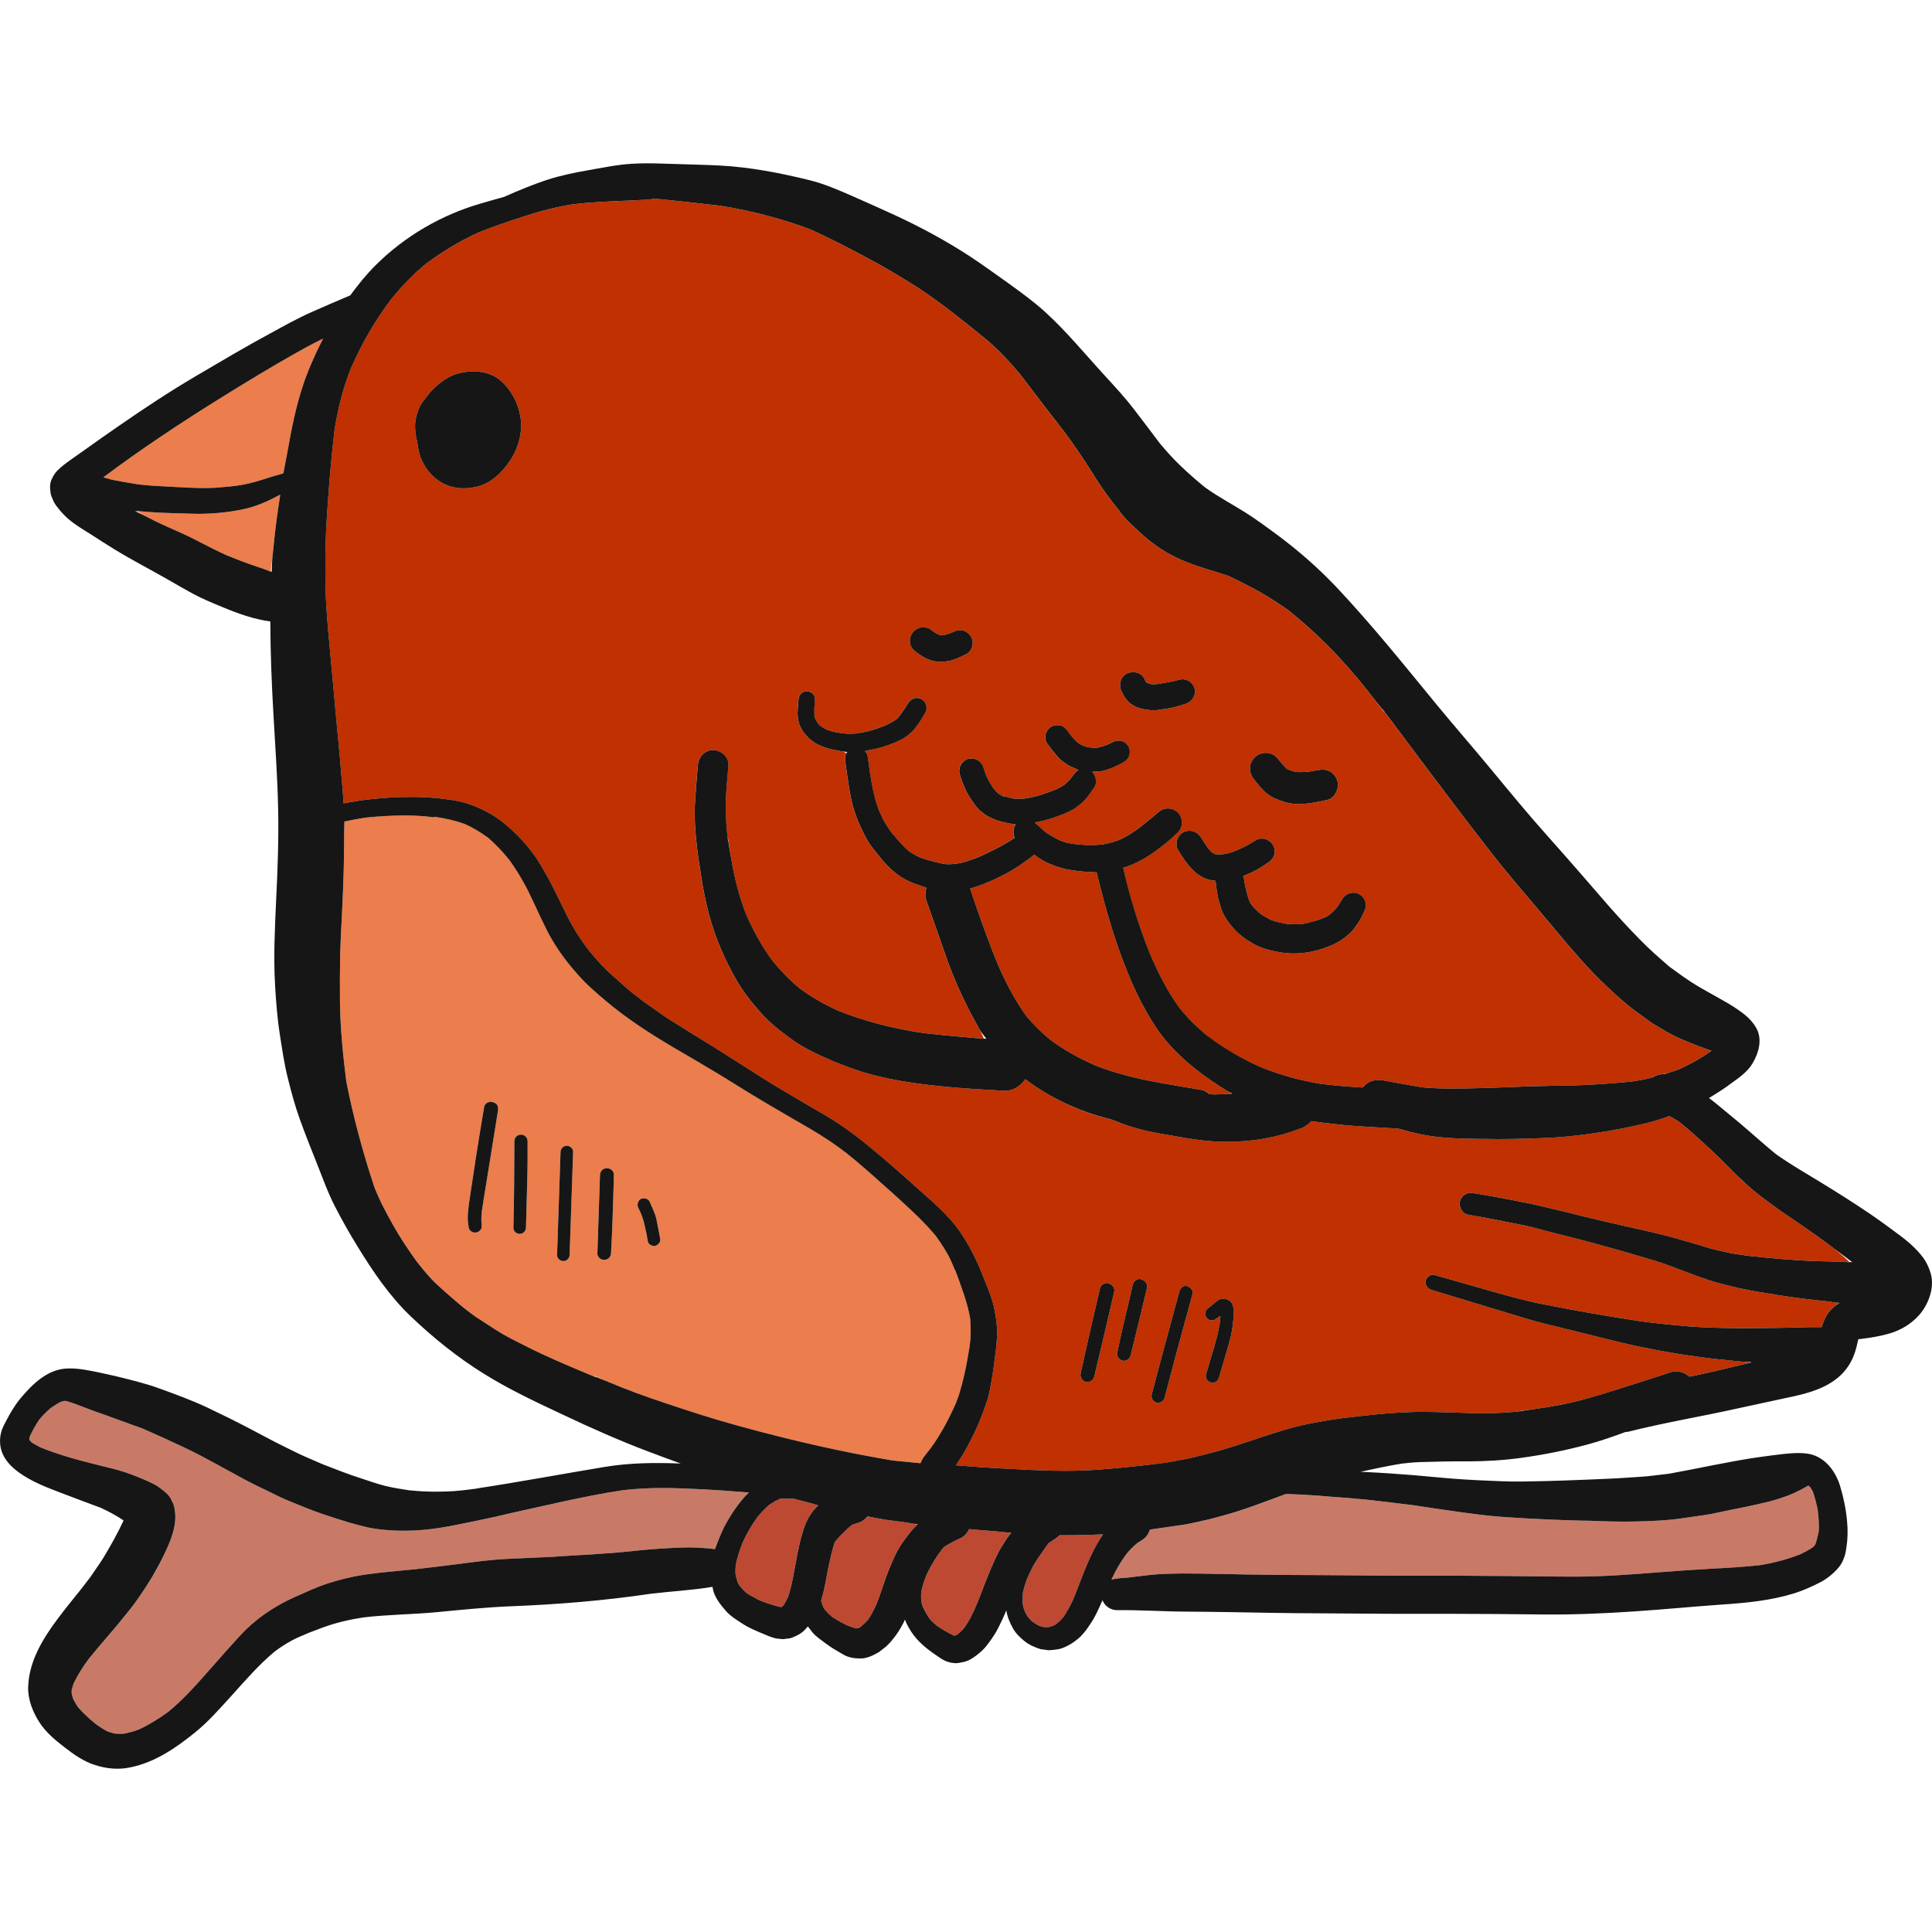 <?xml version="1.0" encoding="iso-8859-1"?>
<!-- Generator: Adobe Illustrator 19.0.0, SVG Export Plug-In . SVG Version: 6.00 Build 0)  -->
<svg version="1.1" id="Layer_1" xmlns="http://www.w3.org/2000/svg" xmlns:xlink="http://www.w3.org/1999/xlink" x="0px" y="0px"
	 viewBox="0 0 512.005 512.005" style="enable-background:new 0 0 512.005 512.005;" xml:space="preserve">
<g>
	<path style="fill:#C03000;" d="M173.183,52.635c-0.345,0.144-0.717,0.258-1.091,0.258c-1.924,0.115-3.876,0.201-5.8,0.287
		c-4.853,0.201-9.847,0.402-14.7,1.004c-4.105,0.661-8.211,1.694-12.605,3.13c-4.048,1.292-8.097,2.67-12.058,4.25
		c-4.88,2.211-9.388,4.909-13.868,8.211c-3.215,2.584-6.287,5.713-9.36,9.475c-4.105,5.398-7.609,11.341-10.652,18.231
		c-1.924,4.737-3.359,10.049-4.393,16.308c-0.69,6.173-1.292,12.345-1.723,18.518c-0.258,3.761-0.517,7.523-0.632,11.283
		c-0.115,3.618-0.115,7.206-0.058,10.824c0.058,6,0.661,12.116,1.206,18.031l0.201,2.211l0.603,6.575
		c0.402,4.393,0.804,8.785,1.206,13.149l0.258,2.641c0.258,2.843,0.545,5.684,0.746,8.498l0.201,2.211
		c0.143,1.694,0.287,3.417,0.374,5.139c2.326-0.401,4.593-0.804,6.862-1.033c3.818-0.43,7.522-0.632,11.054-0.632
		c0.833,0,1.694,0,2.527,0.029c2.124,0.086,4.25,0.229,6.345,0.517c2.039,0.258,4.019,0.545,5.915,1.149
		c3.962,1.292,7.494,3.244,10.422,5.742c3.244,2.785,5.971,5.8,8.068,8.929c2.153,3.331,3.905,6.719,5.341,9.618l1.636,3.359
		l0.833,1.665c1.55,3.215,3.502,6.374,5.971,9.618c2.326,2.843,4.335,4.967,6.287,6.69l3.502,3.101
		c1.493,1.32,3.072,2.527,4.651,3.732l3.188,2.24l1.579,1.12c1.091,0.775,2.211,1.493,3.359,2.211l1.723,1.062
		c1.723,1.12,3.473,2.182,5.225,3.244l3.502,2.153c2.383,1.493,4.766,3.015,7.149,4.537c3.847,2.469,7.694,4.938,11.657,7.264
		l3.159,1.866l7.694,4.508c3.876,2.268,7.838,5.082,12.059,8.613l1.866,1.55l2.584,2.182l4.479,3.934l4.45,3.962
		c3.446,3.015,7.35,6.432,10.25,10.566c2.354,3.417,4.393,7.349,6.202,12.002l0.717,1.809c0.919,2.297,1.866,4.651,2.297,7.062
		c0.374,1.895,0.804,4.737,0.603,7.551c-0.115,1.579-0.258,3.158-0.488,4.709c-0.258,2.097-0.546,4.221-0.919,6.287l-0.172,0.976
		c-0.258,1.522-0.546,3.072-1.033,4.537c-1.407,4.192-2.814,7.522-4.364,10.479c-0.89,1.694-1.781,3.388-2.843,4.967l-1.033,1.579
		c6.632,0.574,13.207,0.919,19.81,1.234c3.043,0.143,6.116,0.229,9.159,0.229c2.957,0,5.943-0.087,8.872-0.316
		c5.771-0.43,11.542-1.033,17.312-1.779l2.957-0.517l3.13-0.574c1.292-0.258,2.584-0.603,3.847-0.919l1.465-0.374
		c3.502-0.861,6.948-1.952,10.364-3.101c3.905-1.292,7.091-2.355,10.336-3.331c3.56-1.062,7.207-1.781,10.624-2.355
		c3.072-0.545,6.23-0.89,9.36-1.234l2.068-0.229c3.732-0.402,7.436-0.717,11.198-0.833c1.062-0.058,2.153-0.058,3.215-0.058
		c2.153,0,4.335,0.058,6.489,0.143l3.302,0.087l3.446,0.115c0.948,0.029,1.924,0.029,2.899,0.029c3.359,0,6.948-0.201,10.566-0.632
		h-1.091c5.312-0.574,11.513-1.522,17.456-3.159c3.244-0.89,6.432-1.866,9.618-2.9l7.752-2.469l5.283-1.723
		c0.459-0.144,0.948-0.229,1.436-0.229c1.234,0,2.498,0.517,3.502,1.407l2.843-0.603l2.469-0.545
		c2.182-0.488,4.393-1.004,6.603-1.55l4.45-1.062c-5.599-0.517-10.135-0.948-14.355-1.55c-7.551-1.033-15.073-2.469-22.366-4.278
		l-5.599-1.407l-5.599-1.378l-2.326-0.574c-2.986-0.717-6.029-1.436-8.986-2.326c-4.709-1.407-9.417-2.843-14.126-4.278
		l-11.427-3.473c-1.091-0.345-1.723-1.465-1.465-2.527c0.287-0.861,1.12-1.493,2.01-1.493c5.57,1.55,10.624,3.043,15.705,4.479
		c4.25,1.177,8.498,2.383,12.834,3.244c8.182,1.665,16.911,3.186,26.702,4.68c4.105,0.517,8.182,0.947,12.318,1.292
		c4.306,0.345,8.613,0.43,12.92,0.488h2.872c3.302,0,6.575-0.058,9.876-0.115l2.957-0.087l2.928-0.058l1.436-0.029h1.407
		l0.919,0.029c0.287-0.717,0.488-1.378,0.746-2.01c0.632-1.378,1.378-2.411,2.411-3.273c0.545-0.43,1.062-0.775,1.608-1.091
		l-3.331-0.488c-4.134-0.431-8.24-0.89-12.318-1.55c-3.675-0.574-7.349-1.149-10.938-1.924c-2.498-0.603-4.335-1.033-6.173-1.55
		c-1.781-0.517-3.474-1.12-5.225-1.752l-3.388-1.263c-2.469-0.948-4.938-1.895-7.436-2.67c-7.436-2.24-14.93-4.364-22.423-6.287
		c-2.469-0.603-4.909-1.235-7.35-1.866l-1.665-0.459c-1.033-0.258-2.095-0.545-3.159-0.775l-1.837-0.345
		c-4.393-0.89-8.814-1.781-13.264-2.527c-0.632-0.087-1.206-0.488-1.608-1.12c-0.488-0.746-0.661-1.723-0.459-2.498
		c0.402-1.349,1.521-2.153,2.986-2.153c4.019,0.603,7.322,1.234,10.652,1.866l2.756,0.545c2.527,0.488,4.996,1.062,7.494,1.665
		l3.675,0.89c4.766,1.177,9.504,2.355,14.298,3.417l2.01,0.459c5.053,1.12,10.279,2.268,15.303,3.761
		c1.55,0.459,3.101,0.919,4.651,1.349l0.89,0.287c1.062,0.316,2.153,0.661,3.215,0.89l1.521,0.345
		c0.976,0.229,1.981,0.459,2.986,0.632l4.077,0.603c5.196,0.545,11.37,1.149,17.657,1.378l3.331,0.087
		c1.924,0.029,3.876,0.087,5.8,0.229c-2.613-2.584-5.944-5.025-9.331-7.407c-1.665-1.206-3.359-2.355-5.053-3.502
		c-2.297-1.55-4.622-3.13-6.833-4.795c-2.211-1.608-4.508-3.359-6.632-5.369c-1.665-1.521-3.273-3.13-4.853-4.709l-0.775-0.804
		c-3.675-3.646-7.522-7.149-11.456-10.422c-0.948-0.661-1.895-1.206-2.899-1.752l-1.522,0.545c-3.589,1.234-7.293,2.01-11.456,2.843
		c-4.564,0.919-9.188,1.493-12.69,1.895c-3.215,0.374-6.517,0.517-9.762,0.632l-1.033,0.029c-2.986,0.115-5.944,0.172-8.929,0.172
		l-1.837-0.029c-5.283-0.029-10.02-0.058-14.642-0.603c-2.957-0.316-6.087-1.004-9.847-2.124l-1.12-0.086l-4.967-0.287l-4.967-0.316
		c-2.383-0.144-4.795-0.402-7.178-0.69c-1.608-0.172-3.244-0.374-4.88-0.632c-1.206,1.206-2.124,1.752-3.159,2.039
		c-5.886,2.268-12.316,3.446-19.122,3.446c-2.641,0-5.312-0.172-7.953-0.545c-2.411-0.316-4.795-0.717-7.207-1.177l-1.665-0.287
		c-1.521-0.258-3.072-0.517-4.564-0.861c-2.211-0.545-4.393-1.149-6.546-1.952c-0.804-0.316-1.636-0.632-2.44-0.977
		c-8.585-2.039-16.595-5.771-23.198-10.795c-1.349,1.924-3.302,3.072-5.398,3.072c-6.144-0.345-11.915-0.661-17.599-1.263
		c-6.603-0.717-13.638-1.694-20.327-3.79c-3.56-1.149-7.064-2.498-10.394-4.02c-3.417-1.55-5.915-2.928-8.068-4.479
		c-2.814-2.039-5.771-4.278-8.183-7.006c-2.641-2.928-4.737-5.684-6.374-8.442c-3.331-5.713-5.857-11.686-7.494-17.801
		c-0.861-3.273-1.55-6.632-2.039-10.02l-0.172-1.12c-0.43-2.613-0.833-5.254-1.091-7.895c-0.316-2.957-0.632-6.833-0.374-10.795
		c0.201-3.215,0.459-6.432,0.746-9.618c0.201-2.383,1.866-4.048,4.048-4.048c1.12,0,2.297,0.545,3.101,1.407
		c0.69,0.775,1.033,1.694,0.948,2.641l-0.115,1.465c-0.287,3.159-0.574,6.374-0.603,9.56c0,2.756,0.201,5.655,0.661,9.388v-1.12
		c1.062,8.527,2.613,14.901,4.938,20.643c2.097,4.651,4.306,8.498,6.948,12.058c2.211,2.67,4.537,5.025,7.12,7.149
		c3.043,2.24,6.403,4.192,10.25,5.915c7.006,2.785,14.671,4.766,22.797,5.915c5.225,0.603,10.479,1.033,15.733,1.493
		c-0.574-1.579-1.55-3.13-2.44-4.766c-2.986-5.455-5.541-11.111-7.551-16.824l-3.905-11.169l-1.378-3.876
		c-0.345-1.062-0.345-2.211,0.029-3.359c-0.488-0.229-0.948-0.374-1.407-0.517c-1.292-0.43-2.67-0.919-3.905-1.55
		c-1.091-0.574-2.095-1.234-3.043-2.01c-1.407-1.149-2.727-2.498-4.048-4.163l-0.919-1.149c-0.948-1.177-1.895-2.383-2.584-3.675
		c-2.01-3.675-3.302-7.062-4.02-10.365c-0.603-2.928-1.004-5.915-1.436-8.872l-0.115-0.976c-0.115-0.833-0.172-1.579,0.287-2.383
		c-0.746-0.517-1.665-0.603-2.556-0.775c-1.149-0.201-2.24-0.459-3.359-0.833l-1.608-0.69c-0.345-0.172-0.661-0.345-0.976-0.545
		l-1.407-1.062c-0.89-0.976-1.522-1.636-1.895-2.326c-0.287-0.488-0.545-1.033-0.775-1.579l-0.258-1.206
		c-0.143-0.804-0.172-1.837-0.058-3.072l0.172-2.182c0.086-1.091,0.804-2.182,2.182-2.182c0.603,0,1.234,0.287,1.665,0.746
		c0.374,0.43,0.545,0.919,0.488,1.436c-0.115,1.493-0.172,2.899-0.115,4.393l0.201,0.717c0.316,0.603,0.688,1.177,1.12,1.665
		c0.661,0.517,1.264,0.919,1.924,1.206c0.201,0.087,0.919,0.316,1.665,0.517c0.661,0.172,1.349,0.316,2.039,0.402
		c0.632,0.086,1.292,0.143,1.924,0.172c0.172,0,0.316,0,0.488,0c0.775,0,1.234-0.029,1.694-0.058
		c1.436-0.23,2.928-0.517,4.364-0.919c1.091-0.345,2.153-0.717,3.215-1.149l1.579-0.775c0.661-0.345,1.263-0.746,1.866-1.206
		c-0.058-0.029,0.374-0.517,0.775-1.033c0.661-0.89,1.235-1.808,1.837-2.756c0.661-1.091,1.521-1.579,2.44-1.579
		c0.459,0,0.89,0.114,1.292,0.345c1.234,0.746,1.636,2.326,0.948,3.589l-0.459,0.775c-0.374,0.632-0.717,1.263-1.149,1.837
		l-0.459,0.632c-0.402,0.545-0.804,1.12-1.292,1.579c-0.661,0.661-1.378,1.349-2.182,1.808c-0.833,0.488-1.694,0.919-2.584,1.292
		c-2.354,0.977-4.593,1.636-6.862,1.981c-0.029,0.029-0.545,0.115-0.545,0.143s-0.488,0.115-0.459,0.144
		c0.401,0.402,0.661,0.861,0.717,1.263l0.201,1.32c0.574,4.306,1.177,8.728,2.727,12.891c0.661,1.493,1.062,2.411,1.55,3.244
		c0.545,0.948,1.12,1.808,1.752,2.699c1.808,2.153,3.101,3.675,4.68,5.025c0.861,0.603,1.752,1.12,2.727,1.579
		c1.761,0.688,3.681,1.218,6.187,1.766c-0.063-0.008-0.122-0.014-0.158-0.014c-0.029,0-0.029,0-0.029,0s-0.029,0-0.058,0
		c-0.029,0-0.058,0-0.087,0c0.661,0.115,1.349,0.172,2.01,0.172l1.149-0.058c1.579-0.143,2.642-0.401,3.675-0.746
		c1.091-0.374,2.182-0.746,3.273-1.177c2.297-1.062,4.593-2.153,6.775-3.417c0.89-0.488,1.752-1.033,2.584-1.579
		c-0.545-1.149-0.43-2.527,0.258-3.56c-1.981-0.345-4.048-0.661-6.058-1.55c-1.062-0.459-1.866-0.919-2.612-1.522
		c-0.574-0.402-1.062-0.833-1.522-1.407c-0.661-0.717-1.264-1.608-1.781-2.44c-0.401-0.574-0.746-1.177-1.062-1.808
		c-0.717-1.522-1.349-3.043-1.808-4.68c-0.201-0.775-0.086-1.694,0.345-2.44c0.43-0.775,1.149-1.32,1.952-1.55
		c0.229-0.058,0.546-0.086,0.861-0.086c1.465,0,2.756,0.976,3.159,2.383c0.229,0.833,0.517,1.608,0.833,2.411
		c0.545,1.12,1.149,2.124,1.837,3.159c0.459,0.545,0.89,1.004,1.407,1.465c0.574,0.316,1.149,0.574,1.752,0.804l-0.746-0.459
		c0.861,0.401,1.752,0.632,2.699,0.833c0.545,0.058,1.091,0.086,1.636,0.086c0.546,0,1.091-0.029,1.636-0.086
		c1.493-0.258,2.986-0.574,4.393-1.033c1.349-0.43,2.699-0.948,4.019-1.493c0.69-0.345,1.349-0.69,2.01-1.149
		c0.69-0.603,1.235-1.12,1.694-1.694l0.804-1.062c0.546-0.69,0.861-0.919,1.235-1.062l-0.69-0.402
		c-0.746-0.287-1.55-0.603-2.24-1.033c-1.062-0.717-1.723-1.177-2.24-1.752c-1.149-1.264-2.211-2.613-3.215-3.991
		c-0.488-0.69-0.517-1.752-0.316-2.44c0.201-0.804,0.717-1.493,1.465-1.924c0.488-0.258,1.033-0.402,1.608-0.402
		c0.316,0,0.603,0.029,0.833,0.086c0.948,0.258,1.465,0.861,1.924,1.465c0,0.029,0.632,0.89,0.632,0.89
		c0.661,0.804,1.263,1.522,1.981,2.182c0.459,0.287,0.919,0.574,1.407,0.804c0.459,0.172,0.948,0.316,1.436,0.43l1.32,0.143
		l1.062-0.029c0.833-0.201,1.608-0.401,2.354-0.661c0.661-0.287,1.206-0.545,1.723-0.833c0.488-0.229,1.033-0.374,1.55-0.374
		c1.091,0,2.039,0.545,2.584,1.465c0.833,1.407,0.345,3.273-1.062,4.134c-2.095,1.235-3.847,1.952-5.657,2.411
		c-0.919,0.23-1.895,0.23-2.814,0.23c0.948,1.149,1.378,2.928,0.545,4.134l-0.488,0.661c-0.919,1.349-1.866,2.727-3.13,3.732
		c-1.062,0.861-1.694,1.378-2.411,1.694c-0.632,0.345-1.292,0.632-1.981,0.919c-2.383,0.976-4.508,1.665-6.575,2.068l-1.177,0.258
		l2.498,2.297c1.264,0.919,2.527,1.665,3.934,2.354c0.861,0.374,1.608,0.632,2.411,0.775c0.431,0.086,0.861,0.143,1.32,0.229
		c1.895,0.229,3.186,0.316,4.479,0.316c1.062,0,2.153-0.058,3.215-0.143c1.608-0.287,3.101-0.69,4.564-1.264
		c1.665-0.746,3.273-1.723,5.225-3.158c1.694-1.32,3.359-2.67,4.967-4.048c0.89-0.775,1.694-1.091,2.641-1.091
		c0.976,0,1.952,0.402,2.641,1.091c1.407,1.436,1.407,3.847,0,5.254c-1.781,1.781-3.818,3.446-6.173,5.139
		c-2.153,1.521-3.991,2.584-5.944,3.388c-0.775,0.316-1.579,0.603-2.383,0.861c0.89,3.79,1.837,7.465,2.986,11.169
		c1.177,3.761,2.469,7.551,3.962,11.254c1.895,4.479,4.335,9.676,7.867,14.556c2.211,2.814,4.737,5.341,7.694,7.752l-0.919-0.69
		c4.593,3.531,9.733,6.546,15.303,8.958c5.111,2.01,10.308,3.417,15.417,4.25c3.675,0.459,7.378,0.746,11.082,0.977
		c0.488-0.545,0.976-0.977,1.521-1.292c0.833-0.488,1.694-0.69,2.699-0.69c0.517,0,1.004,0.029,1.55,0.143
		c3.417,0.632,6.804,1.235,10.221,1.809c2.613,0.229,5.254,0.316,7.895,0.316c2.584,0,5.196-0.058,7.81-0.143l2.9-0.086l5.426-0.201
		c2.268-0.115,4.537-0.201,6.804-0.23l4.651-0.115c2.469-0.029,4.938-0.058,7.407-0.172c4.163-0.201,8.355-0.517,12.518-0.919
		c1.808-0.287,3.56-0.603,5.283-1.004c0.861-0.603,1.808-0.919,2.699-0.919c2.01-0.374,3.359-0.89,4.709-1.407
		c3.159-1.465,5.915-3.043,8.384-4.795c-1.004-0.43-2.01-0.746-2.986-1.12c-2.986-1.149-6.345-2.411-9.245-4.163l-1.206-0.717
		c-0.89-0.517-1.808-1.033-2.67-1.636l-1.895-1.378l-1.895-1.378c-2.872-2.067-5.541-4.537-8.01-6.891
		c-4.853-4.537-9.188-9.733-13.409-14.758l-1.723-2.068l-4.278-5.053c-3.675-4.335-7.349-8.671-10.853-13.149
		c-7.665-9.82-15.159-19.81-22.624-29.802l-6.603-8.814l0.804,1.32c-4.421-5.971-8.355-10.68-12.289-14.93
		c-3.847-4.134-8.154-8.126-13.178-12.231c-2.613-1.808-5.196-3.502-7.953-5.053c-2.67-1.465-5.341-2.814-8.097-4.105l-2.986-0.948
		c-3.618-1.091-7.351-2.24-10.853-3.934c-3.446-1.665-6.919-4.105-10.02-7.091l-0.746-0.69c-1.206-1.12-2.44-2.268-3.446-3.56
		c-1.779-2.24-3.502-4.479-5.139-6.804c-1.033-1.465-1.981-2.986-2.928-4.508c-1.981-3.13-3.991-6.144-6.144-9.101l-0.229-0.345
		c0-0.029-0.029-0.029-0.058-0.029c-0.143-0.229-0.316-0.459-0.488-0.688c-3.589-4.593-7.321-9.504-11.082-14.442l-0.775-1.033
		c-2.584-3.043-5.628-6.517-9.159-9.446c-3.302-2.699-6.632-5.341-10.02-7.981c-2.872-2.124-5.713-4.221-8.728-6.144
		c-3.072-1.952-6.202-3.818-9.388-5.628c-7.091-3.905-12.948-6.891-18.403-9.388c-7.378-2.785-15.417-4.909-23.888-6.287
		c-5.915-0.688-11.8-1.349-17.715-1.924C173.212,52.607,173.183,52.607,173.183,52.635L173.183,52.635z M115.761,102.219
		c1.723-1.521,3.589-2.641,5.283-3.159c1.55-0.43,3.043-0.632,4.45-0.632c2.039,0,4.967,0.43,7.35,2.584
		c2.613,2.326,4.421,5.657,5.053,9.331c0.661,3.589-0.258,7.781-2.411,11.254c-2.44,3.818-5.312,6.259-8.498,7.207
		c-1.378,0.402-2.756,0.603-4.105,0.603c-2.814,0-5.397-0.919-7.436-2.612c-1.465-1.206-2.556-2.584-3.445-4.364
		c-0.717-1.436-1.206-3.186-1.436-5.398c-0.374-1.206-0.545-2.556-0.574-4.192c0-1.091,0.229-2.355,0.775-3.905
		c0.316-0.919,0.717-1.694,1.177-2.383l1.608-2.039l0.632-0.861l0.058,0.058C114.698,103.167,115.215,102.678,115.761,102.219
		L115.761,102.219z M248.578,175.347c-2.268-0.115-4.134-1.292-5.655-2.44c-0.804-0.574-1.407-1.149-1.665-2.153
		c-0.258-0.919-0.115-1.924,0.374-2.727c0.43-0.775,1.206-1.378,2.124-1.665c0.287-0.086,0.688-0.086,0.976-0.086
		c0.717,0,1.32,0.143,1.781,0.459c0.688,0.545,1.378,1.004,2.124,1.407l0.833,0.172c0.058,0,0.143,0,0.201,0
		c0.545,0,1.177-0.143,1.752-0.374c0.69-0.229,1.378-0.517,2.068-0.804c0.258-0.086,0.517-0.144,0.833-0.144
		c0.603,0,1.263,0.172,1.781,0.488c0.746,0.459,1.32,1.177,1.579,2.039c0.345,1.292-0.201,3.159-1.579,3.818
		c-0.661,0.345-1.32,0.661-2.01,0.948c-0.69,0.316-1.378,0.574-2.095,0.775c-0.69,0.143-1.436,0.258-2.182,0.345
		C249.41,175.375,248.98,175.347,248.578,175.347L248.578,175.347z M303.157,187.95c-0.833-0.172-1.809-0.402-2.584-0.861
		c-0.574-0.345-1.033-0.661-1.436-1.004c-0.402-0.459-0.775-0.948-1.149-1.436c-0.258-0.43-0.488-0.89-0.717-1.349
		c-0.89-1.781-0.374-3.789,1.234-4.737c0.517-0.287,1.12-0.43,1.781-0.43c1.292,0,2.44,0.632,2.957,1.665
		c0.115,0.316,0.287,0.603,0.43,0.89c0.632,0.431,1.062,0.545,1.493,0.661c0.029,0,0.746,0,0.746,0c0.603,0,1.177-0.058,1.694-0.172
		l-0.258,0.029c1.723-0.287,3.446-0.603,5.168-1.062c0.287-0.058,0.574-0.115,0.861-0.115c1.493,0,2.785,1.004,3.186,2.411
		c0.459,1.723-0.517,3.446-2.326,4.077c-2.268,0.746-4.048,1.206-5.742,1.407l-1.12,0.172l-1.12,0.143h-1.292
		C304.364,188.151,303.761,188.066,303.157,187.95L303.157,187.95z M340.655,212.613c-1.752-0.545-3.589-1.206-5.025-2.411
		c-1.349-1.12-2.383-2.498-3.474-3.905c-0.948-1.32-1.004-2.727-0.775-3.675c0.316-1.062,1.033-1.981,1.952-2.527
		c0.632-0.374,1.349-0.574,2.097-0.574c0.374,0,0.746,0.029,1.149,0.143c1.206,0.345,1.837,1.062,2.527,1.952
		c0.775,0.948,1.32,1.55,1.924,2.153c1.12,0.488,1.781,0.661,2.469,0.833l0.775,0.029c0.861,0,1.723-0.058,2.584-0.115
		c1.091-0.201,1.752-0.316,2.44-0.402c0.43-0.086,0.833-0.143,1.235-0.143c0.746,0,1.378,0.172,2.01,0.517
		c0.948,0.603,1.608,1.493,1.895,2.498c0.287,1.062,0.087,2.326-0.545,3.331c-0.545,0.919-1.407,1.55-2.383,1.723
		c-2.556,0.545-4.909,1.033-7.264,1.033C342.922,213.072,341.746,212.929,340.655,212.613L340.655,212.613z M338.616,252.263
		c-1.809-0.316-4.134-0.861-6.23-2.01c-2.355-1.32-4.105-2.641-5.369-4.077c-1.378-1.579-2.756-3.359-3.474-5.628
		c-0.374-1.292-0.717-2.411-0.89-3.502c-0.172-0.804-0.258-1.579-0.374-2.354c0-0.029-0.058-0.661-0.058-0.661
		c-0.029-0.029-0.087-0.632-0.115-0.632c-4.709-0.201-7.551-4.278-9.847-8.039c-0.459-0.775-0.574-1.694-0.345-2.584
		c0.229-0.919,0.804-1.694,1.579-2.153c0.517-0.316,1.091-0.459,1.723-0.459c1.177,0,2.355,0.632,3.015,1.694
		c0.632,1.062,1.32,2.068,2.067,3.101c0.144,0.172,0.316,0.345,0.517,0.517l-0.058,0.058c0.345,0.287,0.69,0.545,1.149,0.804
		l1.062,0.115c0.287,0,0.545,0,0.833-0.029c1.091-0.143,1.981-0.345,2.756-0.632l1.378-0.517c2.01-0.89,3.388-1.665,4.766-2.556
		c0.488-0.316,1.062-0.488,1.665-0.488c1.206,0,2.383,0.69,2.986,1.694c0.459,0.833,0.574,1.752,0.345,2.613
		c-0.229,0.804-0.69,1.407-1.579,2.039c-2.268,1.579-4.364,2.727-6.632,3.56c0.144,0.574,0.287,1.091,0.345,1.837l0.058,0.201
		c0.316,1.608,0.69,3.215,1.292,4.795c0.172,0.316,0.345,0.603,0.545,0.89c0.717,0.833,1.407,1.55,2.182,2.211
		c1.004,0.688,1.981,1.263,3.043,1.781c1.32,0.459,2.67,0.746,4.077,1.004c0.804,0.058,1.579,0.086,2.383,0.086
		c0.517,0,1.033,0,1.55-0.029c2.095-0.401,3.991-0.948,5.828-1.636c0.517-0.229,1.004-0.488,1.493-0.804
		c0.746-0.603,1.378-1.234,2.01-1.952c0.517-0.775,1.004-1.522,1.465-2.297c0.632-1.004,1.752-1.636,2.928-1.636
		c0.574,0,1.149,0.172,1.665,0.459c1.55,0.919,2.039,2.843,1.177,4.564c-0.661,1.407-1.033,2.182-1.521,2.843l-0.459,0.661
		c-0.517,0.746-1.033,1.522-1.694,2.095c-1.665,1.608-3.56,2.785-5.713,3.618c-2.355,0.919-4.593,1.493-6.776,1.723
		c-0.804,0.086-1.608,0.143-2.411,0.143C341.487,252.694,340.051,252.551,338.616,252.263L338.616,252.263z M297.387,360.56
		c-0.948-0.287-1.493-1.206-1.263-2.24c0.919-4.593,2.01-9.13,3.101-13.667l1.004-4.306c0.229-0.833,1.004-1.407,1.895-1.407
		c1.493,0.345,2.068,1.378,1.837,2.411c-1.407,5.971-2.872,11.944-4.335,17.915c-0.201,0.775-0.948,1.349-1.779,1.349v0.058
		L297.387,360.56L297.387,360.56z M287.711,366.188c-0.976-0.287-1.55-1.263-1.32-2.268c1.292-5.915,2.641-11.772,3.991-17.628
		l1.12-4.852c0.229-0.833,1.033-1.436,1.924-1.436c1.493,0.345,2.095,1.378,1.837,2.44c-1.723,7.494-3.502,14.958-5.283,22.423
		c-0.201,0.804-0.948,1.378-1.781,1.378v0.058L287.711,366.188L287.711,366.188z M306.459,371.701
		c-0.948-0.287-1.465-1.234-1.235-2.182c2.124-8.182,4.364-16.337,6.575-24.491l0.804-2.957c0.23-0.775,0.919-1.292,1.723-1.292
		c1.378,0.316,1.924,1.263,1.694,2.211l-2.095,7.694c-1.809,6.575-3.589,13.178-5.283,19.754c-0.201,0.775-0.948,1.32-1.752,1.32
		v0.058L306.459,371.701L306.459,371.701z M319.925,349.393c-0.345-0.316-0.517-0.833-0.517-1.349
		c0.029-0.459,0.201-0.89,0.517-1.149l1.981-1.608c0.775-0.632,1.177-0.948,1.694-1.091l1.149,0.058
		c0.661,0.087,1.177,0.488,1.436,0.746c0.345,0.345,0.488,0.804,0.632,1.263c0.201,0.861,0.229,1.407,0.143,1.952
		c-0.115,1.895-0.316,4.163-0.89,6.432c-0.316,1.206-0.632,2.411-1.004,3.618c-0.661,2.297-1.349,4.593-2.039,6.891
		c-0.229,0.775-0.948,1.292-1.723,1.292c-0.919-0.201-1.292-0.488-1.521-0.919c-0.229-0.402-0.287-0.861-0.172-1.292l1.895-6.403
		l0.258-0.89l0.603-2.153c0.402-1.465,0.69-2.929,0.948-4.45l0.058-0.775l0.058-0.804l-1.004,0.632
		c-0.402,0.316-0.746,0.517-1.235,0.517C320.729,349.909,320.24,349.737,319.925,349.393L319.925,349.393z"/>
	<path style="fill:#C03000;" d="M274.102,226.538h-0.029c-2.872,2.24-5.312,3.876-7.752,5.139c-3.56,1.837-6.403,3.015-9.217,3.79
		l1.149,3.502c1.981,5.628,4.019,11.485,6.403,17.112c2.383,5.397,4.766,9.618,7.465,13.351c1.866,2.182,3.934,4.221,6.287,6.173
		c3.474,2.556,7.351,4.766,11.829,6.719c7.723,3.101,16.136,4.508,24.26,5.857l3.761,0.632c0.861,0.143,1.636,0.545,2.326,1.177
		l1.206,0.058c1.55,0,3.101-0.086,4.622-0.201c-1.808-1.12-3.589-2.211-5.312-3.388c-6.603-4.564-11.254-9.015-14.643-14.039
		c-3.646-5.426-6.748-11.857-9.762-20.27c-2.24-6.345-4.221-13.178-6.058-20.901l-0.89-0.143c-0.948,0-1.866-0.029-2.814-0.143
		c-2.268-0.258-4.048-0.459-5.685-0.948c-2.469-0.717-4.564-1.665-6.259-2.843l-0.833-0.632
		C274.131,226.538,274.131,226.538,274.102,226.538L274.102,226.538z"/>
</g>
<g>
	<path style="fill:#EC7D4C;" d="M96.812,216.684c-1.866,0.287-3.704,0.661-5.541,1.033l-0.058,3.188
		c-0.029,3.159-0.029,6.23-0.115,9.36c-0.086,3.675-0.258,7.35-0.43,11.025l-0.086,1.952c-0.172,3.188-0.345,6.374-0.43,9.56
		c-0.086,4.25-0.086,8.469-0.058,12.719c0.086,7.322,0.89,14.729,1.665,20.988c1.809,9.245,4.335,18.748,7.522,28.281
		c0.603,1.465,1.235,2.928,1.924,4.335c0.948,1.895,1.952,3.732,2.986,5.57c1.895,3.388,4.048,6.546,6.087,9.417
		c2.01,2.556,3.704,4.651,5.742,6.489c2.326,2.124,4.68,4.192,7.149,6.202c1.723,1.32,2.556,1.981,3.502,2.556l2.211,1.436
		l2.211,1.436c2.297,1.522,4.795,2.785,7.235,3.991l1.465,0.746c5.168,2.613,10.795,4.967,15.332,6.862l2.872,1.206
		c0.029,0-0.23-0.172-0.201-0.201c0-0.058-0.316-0.258-0.345-0.287c5.944,2.727,12.374,5.168,19.122,7.378
		c5.541,1.866,12.116,4.019,19.035,5.915c14.585,4.02,27.993,7.035,40.999,9.217c2.44,0.258,4.88,0.488,7.322,0.717
		c0.316-0.717,0.574-1.206,0.89-1.636l1.781-2.268c2.354-3.215,4.508-7.006,6.719-11.973l0.401-1.091
		c0.316-0.804,0.545-1.436,0.69-2.068c0.43-1.465,0.804-2.899,1.149-4.393c0.574-2.527,1.004-5.025,1.407-7.523
		c0.172-1.32,0.287-2.383,0.287-3.445c0.029-1.264-0.029-2.527-0.115-3.79c-0.345-2.095-0.919-4.335-1.781-6.833
		c-0.717-2.097-1.436-4.192-2.268-6.259l0.229,0.833c-0.833-2.268-1.608-4.048-2.613-5.685c-0.833-1.436-1.723-2.756-2.699-4.105
		c-3.015-3.646-6.575-6.891-9.992-10.02l-2.699-2.44l-0.661-0.574c-3.359-3.015-6.719-6.029-10.279-8.872
		c-3.101-2.383-6.087-4.393-9.676-6.488l-2.124-1.235l-3.417-1.981l-1.636-0.948c-2.814-1.636-5.599-3.273-8.384-4.967l-4.421-2.727
		c-1.723-1.091-3.473-2.153-5.225-3.215c-3.331-1.981-6.69-3.962-10.049-5.915c-5.915-3.474-12.805-7.723-18.977-12.977
		c-2.44-2.067-5.225-4.421-7.551-7.149c-3.647-4.105-6.403-8.182-8.442-12.432c-0.861-1.752-1.694-3.502-2.498-5.254l-0.488-1.033
		c-0.976-2.067-1.781-3.818-2.727-5.455c-1.149-2.067-2.383-4.019-3.79-5.971c-1.752-2.182-3.618-4.134-5.599-5.857
		c-2.039-1.493-4.048-2.699-6.173-3.646c-2.24-0.833-4.766-1.436-8.182-1.952l0.517,0.258c-2.469-0.374-5.111-0.574-8.269-0.574
		C103.99,216.11,100.458,216.312,96.812,216.684L96.812,216.684z M124.632,326.131c-0.374-0.374-0.459-0.804-0.488-1.263
		c-0.115-0.632-0.172-1.292-0.201-1.952c0-0.861,0.058-1.694,0.172-2.527c0.058-0.632,0.115-1.263,0.229-1.895
		c0.143-1.033,0.287-2.039,0.459-3.072c0.229-1.579,0.459-3.158,0.717-4.737l0.316-2.068l0.143-1.004
		c0.746-4.766,1.522-9.533,2.326-14.27c0.058-0.459,0.488-0.919,0.833-1.12c0.287-0.143,0.632-0.229,1.004-0.229
		c0.948,0.143,1.349,0.459,1.665,0.919c0.229,0.517,0.229,0.948,0.144,1.522c-0.89,5.455-1.781,10.94-2.642,16.394l-0.459,2.872
		c-0.402,2.383-0.804,4.795-1.149,7.206c-0.058,0.402-0.115,1.177-0.144,2.01c0,0.661,0.029,1.32,0.086,1.952
		c0.058,0.431-0.086,0.833-0.401,1.177c-0.345,0.402-0.861,0.603-1.349,0.603C125.436,326.648,124.948,326.476,124.632,326.131
		L124.632,326.131z M136.519,326.476c-0.287-0.287-0.459-0.632-0.459-1.004c0.201-7.752,0.229-15.389,0.258-23.026
		c0-1.004,0.775-1.752,1.752-1.752c0.948,0,1.752,0.775,1.752,1.723v2.785v2.095c-0.029,2.095-0.029,4.192-0.115,6.287
		c-0.114,3.905-0.229,7.838-0.316,11.742c-0.029,0.948-0.746,1.665-1.665,1.665C137.266,326.992,136.806,326.791,136.519,326.476
		L136.519,326.476z M148.09,333.682c-0.287-0.287-0.459-0.632-0.459-1.004l0.459-13.781l0.459-13.58
		c0.029-0.948,0.746-1.665,1.665-1.665c0.459,0,0.919,0.201,1.206,0.517c0.345,0.316,0.488,0.717,0.459,1.149l-0.459,13.58
		l-0.459,13.638c-0.029,0.948-0.746,1.665-1.665,1.665C148.836,334.199,148.376,333.997,148.09,333.682L148.09,333.682z
		 M158.77,333.309c-0.287-0.316-0.459-0.69-0.459-1.062l0.23-7.12l0.229-6.833l0.229-6.862c0.029-1.062,0.804-1.837,1.837-1.837
		c0.517,0,1.004,0.201,1.378,0.574c0.345,0.345,0.488,0.804,0.459,1.263l-0.058,2.527c-0.172,6.029-0.345,12.059-0.69,18.117
		c-0.029,1.062-0.804,1.808-1.808,1.808C159.603,333.883,159.115,333.682,158.77,333.309L158.77,333.309z M173.413,330.236
		c-0.804-0.086-1.636-0.545-1.723-1.263c-0.229-1.407-0.517-2.872-0.861-4.25c-0.143-0.717-0.345-1.407-0.574-2.095l-0.402-1.062
		c-0.23-0.517-0.459-1.004-0.69-1.465c-0.143-0.374-0.23-0.661-0.201-0.976c0.143-0.717,0.431-1.12,0.804-1.349
		c0.229-0.143,0.545-0.201,0.861-0.201c0.661,0,1.234,0.316,1.493,0.804c0.746,1.636,1.378,2.986,1.781,4.422
		c0.345,1.752,0.69,3.417,1.004,5.196c0.086,0.43,0.143,0.861-0.143,1.349c-0.23,0.374-0.632,0.661-1.033,0.775l-0.316,0.144
		L173.413,330.236L173.413,330.236z"/>
	<path style="fill:#EC7D4C;" d="M85.471,89.811c-2.612,1.263-5.168,2.67-7.694,4.105c-6.173,3.502-12.26,7.178-18.26,10.911
		c-12.173,7.522-22.653,14.585-32.099,21.648c1.55,0.574,3.101,0.833,4.651,1.12l4.508,0.775c3.446,0.402,6.948,0.545,10.422,0.717
		l2.986,0.144c1.378,0.058,2.756,0.115,4.105,0.115c0.861,0,1.694-0.029,2.556-0.058c1.895-0.115,3.818-0.316,5.742-0.517
		c1.177-0.172,2.153-0.316,3.101-0.545c1.206-0.258,2.355-0.574,3.531-0.948c2.039-0.661,4.048-1.263,6.087-1.837l1.407-7.494
		c1.033-5.886,2.469-12.805,5.082-19.409c1.177-2.928,2.498-5.828,3.962-8.642c0.029-0.029,0-0.058,0-0.086
		c-0.029,0-0.058-0.029-0.058-0.029C85.471,89.782,85.471,89.782,85.471,89.811L85.471,89.811z"/>
	<path style="fill:#EC7D4C;" d="M74.159,131.154c0,0,0,0-0.029,0c-3.589,1.952-6.632,3.159-9.618,3.79
		c-3.876,0.833-7.953,1.235-12.087,1.235c-0.746,0-1.521-0.029-2.268-0.058l-3.159-0.086c-3.589-0.115-7.178-0.229-10.767-0.632
		c2.01,1.32,4.508,2.556,7.006,3.704l1.924,0.861c2.182,0.976,4.364,1.924,6.489,3.015l1.493,0.775
		c2.297,1.177,4.593,2.355,6.948,3.417c2.556,1.033,5.111,2.01,7.723,2.9c1.292,0.43,2.584,0.861,3.876,1.407
		c0.459-2.843,0.688-5.742,1.004-8.613c0.402-3.876,0.948-7.752,1.55-11.628c0-0.029,0-0.058-0.029-0.086
		C74.188,131.154,74.188,131.154,74.159,131.154L74.159,131.154z"/>
</g>
<g>
	<path style="fill:#C97A67;" d="M16.995,371.265c-0.345,0.058-0.632,0.172-0.919,0.258c-1.004,0.517-1.866,1.062-2.756,1.723
		c-1.091,0.948-2.039,1.924-2.957,3.015c-0.976,1.465-1.781,2.928-2.498,4.508c0,0-0.115,0.717-0.115,0.746l0.517,0.632
		c0.948,0.632,1.723,1.062,2.556,1.465c5.512,2.24,11.398,3.704,17.083,5.111l1.895,0.459c2.268,0.574,4.508,1.32,6.69,2.211
		c1.55,0.632,3.072,1.263,4.537,2.039c0.919,0.517,1.752,1.177,2.584,1.837c1.177,1.004,1.608,1.665,1.866,2.383
		c0.43,0.69,0.69,1.436,0.804,2.297c0.804,4.278-1.177,8.756-3.072,12.604c-0.89,1.809-1.837,3.531-2.843,5.254
		c-1.407,2.383-2.957,4.651-4.564,6.919c-0.688,0.976-1.465,1.924-2.24,2.872l-1.004,1.235l-0.948,1.177l-0.977,1.177l-2.211,2.584
		c-1.665,1.952-3.302,3.876-4.909,5.857c-1.752,2.383-3.015,4.45-4.019,6.546c-0.172,0.545-0.345,1.091-0.488,1.636
		c-0.029,0.345-0.029,0.661,0,0.976c0.086,0.545,0.258,1.033,0.43,1.55c0.345,0.69,0.746,1.349,1.177,2.01
		c1.349,1.579,2.872,3.015,4.795,4.566c1.004,0.717,1.981,1.349,3.043,1.924c0.661,0.229,1.32,0.43,2.01,0.603l1.149,0.029h1.147
		c1.407-0.287,2.699-0.632,4.02-1.12c2.556-1.177,5.11-2.727,7.867-4.737c3.991-3.273,7.465-7.206,10.795-10.996l0.69-0.775
		c2.44-2.814,4.938-5.57,7.436-8.326c3.789-4.163,8.814-7.723,14.556-10.279l1.177-0.517c2.268-1.004,4.508-2.039,6.833-2.843
		c4.019-1.349,8.182-2.326,12.374-2.814c2.613-0.345,5.225-0.574,7.81-0.833l3.905-0.374c4.02-0.459,8.039-0.948,12.058-1.465
		c3.876-0.517,7.752-1.033,11.657-1.234l6.173-0.287l5.857-0.258l5.254-0.345l5.455-0.316c3.56-0.229,7.12-0.488,10.68-0.861
		c3.589-0.401,7.178-0.69,10.795-0.861l1.12-0.058c1.206-0.029,2.411-0.087,3.618-0.087l0.746,0.029
		c1.263,0,2.469,0.115,3.704,0.201l0.948,0.087c0.401,0.029,0.775,0.087,1.149,0.172c0.287-0.574,0.459-1.12,0.661-1.636
		c0.661-1.694,1.349-3.445,2.24-5.053c1.32-2.326,3.388-5.713,6.116-8.326c-3.876-0.374-7.752-0.603-11.599-0.833
		c-3.761-0.201-7.522-0.374-11.283-0.374c-3.991,0-7.522,0.201-10.795,0.603l0.919-0.143c-5.684,0.804-11.398,2.039-16.911,3.215
		l-0.804,0.172L147,398.424c-5.196,1.149-10.393,2.268-15.562,3.502c-3.934,0.861-7.838,1.694-11.771,2.44
		c-3.015,0.574-7.551,1.292-11.944,1.292h-1.32c-0.919,0-1.781,0-2.67-0.087c-2.182-0.143-4.709-0.374-7.035-0.976l-0.919-0.23
		c-1.263-0.345-2.556-0.661-3.79-1.033l-0.775-0.258c-3.417-1.062-6.833-2.124-10.106-3.475l-2.411-0.976
		c-1.55-0.632-3.101-1.235-4.593-1.952l-3.991-1.952l-1.924-0.919c-2.24-1.091-4.45-2.297-6.632-3.502l-3.015-1.636l-0.861-0.488
		c-2.986-1.608-5.973-3.244-9.072-4.68c-3.56-1.694-7.149-3.302-10.738-4.88l-5.455-1.981l-4.421-1.608
		c-1.521-0.517-3.043-1.062-4.537-1.636l-2.039-0.775c-1.292-0.488-2.613-1.004-3.934-1.32c-0.029-0.029-0.029-0.029-0.029-0.029
		L16.995,371.265L16.995,371.265z"/>
	<path style="fill:#C97A67;" d="M474.046,396.271c-1.781,0.661-3.589,1.263-5.455,1.723c-3.675,0.89-7.407,1.665-11.111,2.383
		l-2.039,0.431c-1.264,0.287-2.527,0.545-3.79,0.717l-6,0.861c-4.077,0.603-8.24,0.717-12.26,0.833l-2.814,0.029
		c-2.411,0-4.823-0.058-7.206-0.143l-2.095-0.086l-2.124-0.029c-2.814-0.086-5.628-0.144-8.469-0.287
		c-4.25-0.172-8.498-0.43-12.748-0.717c-3.934-0.287-7.895-0.833-11.8-1.378c-3.876-0.545-7.781-1.12-11.686-1.723l-1.004-0.115
		c-3.905-0.488-7.781-0.976-11.714-1.378c-2.814-0.287-5.599-0.488-8.384-0.69l-4.163-0.345c-2.785-0.201-5.599-0.345-8.384-0.431
		l-5.512,2.039c-3.79,1.407-6.977,2.527-10.279,3.446l-1.895,0.517c-1.32,0.374-2.641,0.746-3.991,1.004l-1.837,0.43
		c-1.465,0.316-2.928,0.632-4.393,0.833c-2.727,0.402-5.426,0.804-8.153,1.177c-0.345,1.149-1.033,2.095-2.01,2.727
		c-0.459,0.287-0.919,0.574-1.378,0.89c-1.004,0.833-1.924,1.752-2.843,2.872c-1.55,2.097-2.872,4.364-3.934,6.719
		c1.292-0.258,2.268-0.345,3.188-0.402l0.89-0.058c0.948-0.115,1.866-0.229,2.814-0.345l1.465-0.172
		c2.785-0.374,5.599-0.545,8.671-0.574l1.608-0.029c4.737,0,9.475,0.115,14.184,0.201l2.584,0.058
		c6.488,0.115,13.006,0.172,19.495,0.172l8.154,0.058c3.618,0.029,7.235,0.086,10.853,0.086h9.847c4.909,0,9.819,0,14.758,0.058
		c3.675,0,7.322,0.058,10.996,0.087c4.393,0.058,8.814,0.115,13.207,0.115c0,0,0,0,0.029,0c7.378,0,14.384-0.545,21.161-1.062
		l3.072-0.229c3.789-0.287,7.149-0.545,10.566-0.717l1.263-0.087c4.335-0.229,8.728-0.459,13.064-0.948
		c3.962-0.661,7.465-1.608,10.767-2.928c1.149-0.545,2.24-1.149,3.302-1.866l0.545-0.603c0.402-1.149,0.69-2.326,0.948-3.56
		c0.087-1.723,0-3.502-0.287-5.742c-0.345-1.665-0.717-3.215-1.263-4.766c-0.229-0.43-0.459-0.833-0.717-1.206
		c-0.029-0.029-0.459-0.431-0.488-0.431C477.749,394.549,475.97,395.525,474.046,396.271L474.046,396.271z"/>
</g>
<g>
	<path style="fill:#BD4932;" d="M209.991,397.104c-0.316,0.086-0.632,0.115-0.948,0.115c-0.23,0-0.488-0.029-0.717-0.058
		c-0.258-0.029-0.459-0.029-0.661-0.029c-0.632,0-0.976,0.058-1.32,0.143l0.488-0.029c-0.545,0.144-1.091,0.374-1.636,0.632
		l0.746-0.316c-0.775,0.402-1.493,0.861-2.211,1.349c-1.206,1.062-2.211,2.153-3.188,3.388c-1.579,2.24-2.814,4.421-3.789,6.632
		c-0.804,2.039-1.378,3.934-1.781,5.771c-0.087,0.861-0.087,1.636-0.058,2.469c0.172,0.775,0.345,1.493,0.603,2.211
		c0.143,0.316,0.345,0.632,0.545,0.948c0.603,0.717,1.206,1.349,1.895,1.924c1.12,0.69,2.211,1.292,3.388,1.866
		c1.55,0.603,3.589,1.349,5.684,1.808c0.029,0,0.603-0.517,0.632-0.517c0.459-0.746,0.833-1.436,1.177-2.211
		c0.804-2.297,1.235-4.68,1.665-7.006l0.345-1.809c0.632-3.474,1.234-6.603,2.297-9.647c0.833-2.355,2.067-4.278,3.704-5.771
		l-1.407-0.459l-5.426-1.407c0,0,0-0.029-0.029-0.029L209.991,397.104L209.991,397.104z"/>
	<path style="fill:#BD4932;" d="M229.945,401.87c-0.029,0-0.058,0-0.058,0.029c-0.603,0.775-1.407,1.32-2.354,1.636l-1.752,0.574
		c-1.694,1.407-3.215,2.928-4.564,4.564c-0.603,1.866-1.033,3.733-1.465,5.628c-0.229,0.976-0.402,1.952-0.574,2.899
		c-0.258,1.378-0.488,2.727-0.804,4.077c-0.258,1.062-0.488,2.01-0.775,2.928c0.143,0.488,0.287,0.948,0.459,1.436
		c0.143,0.316,0.316,0.632,0.517,0.919c0.603,0.717,1.235,1.349,1.924,1.924c1.292,0.833,2.556,1.55,3.934,2.211
		c0.775,0.316,1.608,0.632,2.44,0.861l0.804-0.172c1.292-0.948,1.895-1.579,2.469-2.268c0.833-1.32,1.522-2.641,2.153-4.02
		c0.488-1.292,0.976-2.613,1.407-3.905l0.574-1.665c0.316-0.89,0.603-1.781,0.948-2.67c1.149-2.814,2.153-5.369,3.646-7.58
		c1.234-1.809,2.612-3.733,4.306-5.283l-3.789-0.632l-1.895-0.229c-1.465-0.172-2.9-0.374-4.335-0.661l-1.608-0.287l-1.579-0.316
		C229.945,401.87,229.945,401.87,229.945,401.87L229.945,401.87z"/>
	<path style="fill:#BD4932;" d="M256.732,405.287l0.086,0.029l-0.374,0.603c-0.402,0.661-0.919,1.177-1.608,1.579
		c-1.608,0.717-3.159,1.493-4.651,2.469l-0.517,0.603c-1.694,2.24-3.043,4.479-4.163,6.891c-0.574,1.407-1.033,2.814-1.349,4.335
		c-0.086,0.775-0.058,1.521-0.029,2.268c0.029,0,0.029-0.029,0.029-0.029c0.029,0.603,0.172,1.177,0.402,1.781
		c0.746,1.55,1.235,2.355,1.837,3.215c0.603,0.69,1.234,1.263,1.924,1.837c1.436,0.976,2.928,1.837,4.479,2.584l0.746-0.144
		c0.861-0.69,1.378-1.206,1.924-1.808c0.717-1.033,1.407-2.097,1.952-3.244c0.574-1.12,1.091-2.297,1.579-3.474
		c0.517-1.235,1.004-2.498,1.465-3.733c0.488-1.263,0.976-2.498,1.465-3.733c1.206-2.843,2.153-5.139,3.417-7.264
		c0.948-1.522,1.694-2.756,2.641-3.789l-4.508-0.488l-3.015-0.229l-3.646-0.316C256.79,405.23,256.761,405.258,256.732,405.287
		L256.732,405.287z"/>
	<path style="fill:#BD4932;" d="M288.114,406.779c-2.068,0.058-4.163,0.087-6.231,0.087h-1.062c-0.316,0.287-0.603,0.517-0.89,0.717
		c-0.69,0.459-1.378,0.919-2.067,1.407l-1.263,1.781c-1.292,1.808-2.153,3.043-2.872,4.393c-0.603,1.12-1.12,2.268-1.636,3.446
		c-0.401,1.12-0.717,2.24-1.004,3.417c-0.086,1.12-0.115,2.153-0.029,3.273c0.087,0.517,0.258,0.976,0.43,1.465
		c0.287,0.746,0.661,1.407,1.149,2.01c0.345,0.402,0.574,0.661,0.861,0.919c0.661,0.488,1.263,0.861,1.981,1.206
		c0.345,0.115,0.717,0.201,1.091,0.287c0.029,0,1.177,0.058,1.206,0.058c0.029,0,0.029,0,0.029,0
		c0.401-0.115,0.833-0.23,1.234-0.374c-0.029,0-0.029,0-0.058,0c0.374-0.115,0.717-0.316,1.004-0.545
		c0.688-0.545,1.263-1.12,1.808-1.752c1.033-1.579,1.924-3.159,2.67-4.853l1.436-3.646c0.717-1.866,1.436-3.732,2.211-5.57
		c1.407-3.273,2.67-5.657,4.163-7.781c0.029-0.029,0.029-0.058,0.029-0.087c-0.029,0-0.058-0.029-0.086-0.029
		C290.841,406.694,289.492,406.751,288.114,406.779L288.114,406.779z"/>
</g>
<g>
	<path style="fill:#161616;" d="M511.686,337.563c-0.43-1.493-1.033-2.872-1.924-4.134c-1.033-1.407-2.182-2.584-3.475-3.762
		c-1.579-1.436-3.359-2.67-5.082-3.962c-1.809-1.349-3.675-2.67-5.541-3.962c-4.421-2.986-8.901-5.828-13.436-8.585
		c-3.934-2.383-7.895-4.68-11.657-7.349c-3.273-2.699-6.432-5.57-9.704-8.326c-1.837-1.522-3.675-3.043-5.512-4.566
		c-0.804-0.667-1.626-1.294-2.441-1.94c1.249-0.725,2.474-1.531,3.675-2.309c0.804-0.517,1.55-1.091,2.326-1.665
		c1.952-1.378,4.192-2.986,5.455-5.082c1.723-2.814,2.814-6.603,0.976-9.647c-1.149-1.924-2.613-3.186-4.393-4.45
		c-1.981-1.407-4.077-2.556-6.202-3.761c-2.182-1.235-4.421-2.411-6.518-3.789c-2.01-1.32-3.905-2.67-5.828-4.105
		c-2.727-2.355-5.426-4.709-7.924-7.293c-2.843-2.899-5.599-5.886-8.269-8.929c-5.254-6.058-10.479-12.116-15.82-18.088
		c-5.168-5.771-10.107-11.771-15.045-17.744c-4.766-5.771-9.676-11.398-14.442-17.169c-8.728-10.624-17.37-21.419-26.816-31.438
		c-4.852-5.111-10.163-9.733-15.82-13.925c-2.756-2.01-5.512-4.077-8.413-5.886c-3.502-2.182-7.12-4.105-10.479-6.517
		c-2.24-1.808-4.393-3.704-6.46-5.684c-2.01-1.895-3.79-3.905-5.541-6c-2.326-3.072-4.622-6.144-6.977-9.188
		c-2.268-2.957-4.823-5.713-7.321-8.442c-5.341-5.8-10.336-11.944-16.165-17.256c-3.043-2.756-6.432-5.196-9.762-7.608
		c-3.273-2.326-6.546-4.709-9.934-6.948c-6.432-4.221-13.207-7.866-20.213-11.111c-3.761-1.723-7.551-3.417-11.341-5.082
		c-3.618-1.579-7.35-3.188-11.197-4.134c-7.838-1.924-15.849-3.475-23.946-3.876c-3.905-0.201-7.81-0.258-11.743-0.401
		c-2.383-0.058-4.795-0.172-7.178-0.172c-1.349,0-2.699,0.029-4.048,0.115c-4.019,0.229-8.068,1.091-12.029,1.781
		c-3.417,0.603-6.891,1.32-10.221,2.383c-3.999,1.292-7.879,2.91-11.718,4.618c-2.098,0.566-4.187,1.171-6.255,1.779
		c-10.422,3.015-20.097,8.671-27.793,16.337c-2.458,2.439-4.645,5.168-6.714,7.978c-3.396,1.446-6.786,2.885-10.168,4.396
		c-3.79,1.665-7.436,3.733-11.083,5.713c-6.632,3.589-13.121,7.436-19.609,11.254c-6.977,4.105-13.723,8.556-20.384,13.178
		c-2.986,2.039-5.915,4.134-8.872,6.23c-1.436,1.004-2.872,2.01-4.306,3.043c-1.091,0.775-2.153,1.608-3.13,2.556
		c-0.545,0.517-1.062,1.292-1.378,1.981c-0.43,0.746-0.632,1.55-0.632,2.411c0.029,0.661,0.086,1.32,0.201,2.01
		c0.258,0.717,0.545,1.407,0.861,2.095c0.345,0.574,0.717,1.12,1.177,1.636c0.746,0.947,1.521,1.779,2.44,2.612
		c1.808,1.579,3.876,2.814,5.915,4.077c2.153,1.378,4.277,2.785,6.46,4.105c4.593,2.814,9.388,5.283,14.068,7.953
		c2.182,1.263,4.364,2.527,6.575,3.732c2.642,1.436,5.455,2.584,8.24,3.733c3.942,1.634,8.169,3.145,12.441,3.706
		c0.016,8.377,0.368,16.759,0.852,25.12c0.459,8.039,1.033,16.078,1.206,24.117c0.201,8.211-0.115,16.394-0.517,24.576
		c-0.345,7.494-0.717,15.045-0.287,22.539c0.258,4.45,0.603,8.901,1.292,13.293c0.603,3.818,1.149,7.665,2.095,11.398
		c0.919,3.675,1.895,7.351,3.188,10.911c1.407,3.905,2.928,7.752,4.479,11.599c1.522,3.847,2.928,7.81,4.824,11.484
		c1.837,3.589,3.818,7.091,5.943,10.537c4.048,6.603,8.498,13.207,14.155,18.605c5.971,5.684,12.374,10.853,19.409,15.217
		c6.632,4.134,13.752,7.465,20.845,10.795c7.407,3.502,14.872,6.833,22.539,9.733c2.911,1.105,5.826,2.177,8.744,3.239
		c-6.723-0.27-13.441-0.218-20.142,0.895c-11.312,1.866-22.595,3.991-33.936,5.713c0.058,0,0.115,0,0.172,0
		c-2.785,0.374-5.599,0.746-8.384,0.804c-1.608,0.029-3.244,0.086-4.853,0c-1.608-0.029-3.186-0.172-4.795-0.316
		c-2.153-0.316-4.278-0.661-6.403-1.177c-2.182-0.545-4.307-1.32-6.432-2.01c-3.474-1.091-6.862-2.469-10.221-3.761
		c-1.521-0.661-3.043-1.32-4.564-1.981c-1.866-0.804-3.704-1.779-5.541-2.67c-3.13-1.521-6.173-3.215-9.274-4.824
		c-3.618-1.895-7.235-3.675-10.911-5.426c-4.163-1.981-8.527-3.56-12.863-5.139c-3.531-1.292-7.235-2.182-10.911-3.101
		c-1.723-0.43-3.474-0.775-5.254-1.177c-2.44-0.488-4.996-1.033-7.494-1.033c-0.374,0-0.717,0-1.091,0.029
		c-5.025,0.316-8.958,4.163-12.002,7.81c-1.521,1.808-2.727,3.847-3.818,5.944c-0.43,0.804-0.861,1.608-1.177,2.469
		c-0.401,1.177-0.574,2.297-0.488,3.56c0.258,4.45,3.991,7.378,7.551,9.388c3.13,1.752,6.517,2.986,9.847,4.25
		c3.101,1.206,6.23,2.326,9.331,3.502c2.095,0.976,4.077,2.039,5.971,3.302c-0.058,0.143-0.086,0.258-0.144,0.402
		c-1.493,3.186-3.215,6.23-5.053,9.302c-1.091,1.809-2.354,3.475-3.502,5.225c-0.804,1.033-1.579,2.039-2.355,3.072
		c-0.04,0.051-0.085,0.101-0.13,0.152c-0.093,0.121-0.186,0.242-0.279,0.363c0.003-0.008,0.007-0.015,0.01-0.024
		c0.008-0.01,0.017-0.022,0.027-0.032c-0.008,0.008-0.015,0.015-0.022,0.023c0.006-0.014,0.012-0.03,0.022-0.052
		c-0.029,0.058-0.086,0.143-0.144,0.201c-1.924,2.411-3.876,4.823-5.742,7.293c-4.019,5.341-7.781,11.427-7.953,18.318
		c-0.086,3.244,1.206,6.46,2.899,9.159c1.723,2.727,4.221,4.824,6.748,6.748c2.383,1.866,5.082,3.761,8.01,4.68
		c3.072,1.004,6.259,1.32,9.446,0.632c6.546-1.349,11.944-5.082,17.054-9.188c3.618-2.9,6.632-6.403,9.733-9.791
		c3.646-4.048,7.293-8.269,11.513-11.771c1.981-1.465,4.077-2.785,6.374-3.789c0.861-0.374,1.723-0.746,2.613-1.12
		c1.263-0.488,2.527-0.948,3.79-1.436c3.475-1.263,7.064-2.095,10.709-2.641c6.517-0.775,13.093-0.775,19.609-1.407
		c6.546-0.632,13.064-1.292,19.609-1.55c12.345-0.488,24.605-1.493,36.836-3.302c5.397-0.661,10.853-0.919,16.25-1.809
		c0.061-0.01,0.11-0.033,0.171-0.044c0.089,0.387,0.112,0.773,0.232,1.164c0.603,2.01,1.981,3.675,3.331,5.254
		c1.12,1.292,2.699,2.268,4.105,3.186c1.981,1.32,4.25,2.24,6.432,3.13c0.603,0.287,1.234,0.517,1.866,0.717
		c0.861,0.316,1.809,0.345,2.727,0.43c0.374-0.058,0.775-0.087,1.149-0.143c0.632-0.029,1.206-0.201,1.752-0.488
		c0.977-0.374,1.866-0.89,2.642-1.608c0.382-0.356,0.686-0.76,1.019-1.146c0.408,0.552,0.833,1.096,1.277,1.634
		c0.919,1.091,2.211,1.924,3.331,2.785c1.522,1.177,3.188,2.095,4.853,3.072c1.436,0.833,3.101,1.033,4.737,1.004
		c1.665-0.058,3.302-0.89,4.709-1.723c0.632-0.488,1.234-0.948,1.837-1.436c0.632-0.603,1.235-1.206,1.752-1.895
		c1.206-1.407,2.124-2.986,2.957-4.593c0.108-0.208,0.17-0.437,0.271-0.648c0.586,1.499,1.399,2.885,2.37,4.179
		c1.895,2.498,4.537,4.364,7.12,6.087c0.976,0.632,2.01,1.091,3.159,1.206c0.661,0.115,1.292,0.115,1.952-0.058
		c0.947-0.143,1.895-0.374,2.756-0.861c1.177-0.69,2.211-1.493,3.186-2.411c0.517-0.488,0.976-1.033,1.407-1.608
		c0.632-0.833,1.234-1.694,1.808-2.584c0.804-1.235,1.407-2.641,2.067-3.962c0.381-0.789,0.709-1.627,1.061-2.448
		c0.234,1.684,0.9,3.177,1.695,4.659c0.746,1.407,1.952,2.584,3.188,3.56c1.263,1.004,2.641,1.55,4.163,2.068
		c0.717,0.115,1.436,0.201,2.124,0.287c0.976-0.029,1.895-0.143,2.872-0.316c0.574-0.143,1.177-0.374,1.723-0.632
		c1.004-0.488,1.952-1.033,2.814-1.752c0.661-0.488,1.263-1.062,1.781-1.694c0.746-0.804,1.407-1.809,2.01-2.727
		c1.149-1.694,1.981-3.56,2.814-5.455c0.098-0.217,0.196-0.436,0.294-0.654c0.631,1.513,2.13,2.627,3.868,2.606
		c6.23-0.058,12.461,0.374,18.719,0.402c7.407,0.029,14.787,0.201,22.165,0.316c7.953,0.144,15.878,0.115,23.801,0.201
		c8.039,0.087,16.049,0.058,24.06,0.058c8.01,0,15.992,0.087,24.002,0.172c8.097,0.087,16.194-0.258,24.26-0.804
		c7.838-0.517,15.647-1.292,23.457-1.837c6.432-0.43,12.891-1.062,19.064-2.986c2.355-0.746,4.651-1.781,6.833-2.899
		c1.808-0.948,3.474-2.297,4.795-3.847c0.69-0.804,1.091-1.55,1.465-2.556c0.374-0.919,0.517-1.837,0.661-2.814
		c0.374-2.355,0.401-4.68,0.172-7.064c-0.287-3.13-0.948-6.345-1.866-9.331c-1.264-4.077-4.278-7.924-8.729-8.498
		c-0.775-0.115-1.55-0.143-2.355-0.143c-1.292,0-2.613,0.115-3.962,0.258c-2.211,0.258-4.45,0.545-6.661,0.861
		c-7.924,1.149-15.733,2.957-23.63,4.364c-1.465,0.172-2.928,0.345-4.364,0.517c-2.01,0.258-4.077,0.345-6.116,0.488
		c-3.818,0.287-7.665,0.402-11.484,0.574c-3.675,0.144-7.351,0.287-10.996,0.374c-3.847,0.086-7.723,0.201-11.57,0.029
		c-4.163-0.143-8.326-0.345-12.518-0.661c-3.56-0.258-7.12-0.661-10.709-0.948c-4.278-0.345-8.527-0.632-12.805-0.833
		c-0.389-0.02-0.777-0.024-1.166-0.043c3.597-0.805,7.203-1.566,10.841-2.168c1.55-0.172,3.101-0.345,4.651-0.402
		c2.24-0.058,4.479-0.115,6.69-0.172c2.153-0.058,4.306-0.029,6.46-0.029c4.709-0.029,9.36-0.287,14.039-0.948
		c5.886-0.804,11.743-1.981,17.485-3.531c3.415-0.914,6.775-2.11,10.088-3.319c0.198-0.025,0.393,0.016,0.592-0.035
		c9.647-2.44,19.438-4.048,29.113-6.202c4.221-0.919,8.413-1.808,12.605-2.727c4.564-0.948,9.217-1.981,13.064-4.737
		c2.44-1.752,4.221-4.105,5.225-6.919c0.459-1.292,0.775-2.612,1.062-3.934v-0.029c0.203-0.025,0.379-0.045,0.557-0.051
		c2.681-0.314,5.337-0.75,7.942-1.528c2.899-0.89,5.541-2.498,7.551-4.737C511.025,345.804,512.748,341.296,511.686,337.563z
		 M71.719,151.424c-0.006-0.002-0.013-0.005-0.018-0.008c-0.003,0.022-0.006,0.044-0.01,0.065c-1.292-0.545-2.584-0.977-3.876-1.407
		c-2.612-0.89-5.168-1.866-7.723-2.9c-2.354-1.062-4.651-2.24-6.948-3.417l-1.493-0.775c-2.124-1.091-4.307-2.039-6.489-3.015
		l-1.924-0.861c-1.535-0.706-3.07-1.444-4.491-2.215c-1-0.487-1.997-0.985-2.996-1.48c0.16,0.02,0.322,0.059,0.481,0.077
		c0.053,0.006,0.106,0.012,0.159,0.017c-0.053-0.035-0.107-0.069-0.159-0.103c3.589,0.401,7.178,0.517,10.767,0.632l3.158,0.086
		c0.746,0.029,1.521,0.058,2.268,0.058c4.134,0,8.211-0.402,12.087-1.235c2.986-0.632,6.029-1.837,9.618-3.79
		c0.029,0,0.029,0,0.029,0c0.014,0,0.022,0,0.029,0c0,0,0,0,0.029,0c0.029,0.029,0.029,0.058,0.029,0.086
		c-0.603,3.876-1.149,7.752-1.55,11.628c-0.201,1.752-0.345,3.531-0.545,5.283c-0.084,1.135-0.098,2.272-0.161,3.408
		C71.893,151.519,71.815,151.464,71.719,151.424z M76.513,117.947l-1.397,7.437c-0.003,0.001-0.007-0.002-0.01-0.001v0.058
		c-2.039,0.574-4.048,1.177-6.087,1.837c-1.177,0.374-2.326,0.688-3.531,0.948c-0.948,0.229-1.924,0.374-3.101,0.545
		c-1.924,0.201-3.847,0.402-5.742,0.517c-0.861,0.029-1.694,0.058-2.556,0.058c-1.349,0-2.727-0.058-4.105-0.115l-2.986-0.144
		c-3.475-0.172-6.977-0.316-10.422-0.717l-4.508-0.775c-1.292-0.229-2.584-0.459-3.876-0.861c-0.238-0.061-0.475-0.148-0.713-0.211
		c0.008-0.007,0.016-0.012,0.024-0.018c-0.029,0-0.058-0.029-0.086-0.029c9.446-7.062,19.925-14.126,32.099-21.648
		c6-3.732,12.087-7.407,18.26-10.911c2.527-1.436,5.082-2.843,7.694-4.105c0-0.029,0-0.029,0.029-0.029c0,0,0.02,0.009,0.035,0.017
		c-0.002,0.005-0.005,0.007-0.007,0.012h0.029c0,0.009-0.003,0.02,0,0.029c0.007,0.02,0.02,0.038,0,0.058
		c-1.465,2.814-2.785,5.713-3.962,8.642C78.982,105.142,77.547,112.061,76.513,117.947z M161.182,366.211
		c0-0.029-0.029-0.029-0.029-0.029c-1.12-0.459-2.268-0.89-3.359-1.349l0.229,0.144l-0.172-0.087
		c0.058,0.058,0.172,0.144,0.143,0.144l-2.872-1.206c-4.537-1.895-10.163-4.25-15.332-6.862l-1.465-0.746
		c-2.44-1.206-4.938-2.469-7.235-3.991l-2.211-1.436l-2.211-1.436c-0.948-0.574-1.781-1.234-3.502-2.556
		c-2.469-2.01-4.824-4.077-7.149-6.202c-2.039-1.837-3.732-3.934-5.742-6.489c-2.039-2.872-4.192-6.029-6.087-9.417
		c-1.033-1.837-2.039-3.675-2.986-5.57c-0.688-1.407-1.32-2.872-1.924-4.335c-3.188-9.533-5.713-19.035-7.522-28.281
		c-0.775-6.259-1.579-13.667-1.665-20.988c-0.029-4.25-0.029-8.469,0.058-12.719c0.086-3.188,0.258-6.374,0.43-9.56l0.086-1.952
		c0.172-3.675,0.345-7.35,0.43-11.025c0.086-3.13,0.086-6.202,0.115-9.36l0.054-3.036l0,0l0.002-0.15h0.029c0-0.002,0-0.003,0-0.006
		c1.828-0.371,3.656-0.743,5.512-1.028c3.646-0.374,7.178-0.574,10.451-0.574c2.985,0,5.507,0.18,7.859,0.514
		c-0.036-0.008-0.073-0.016-0.107-0.027c0.158,0.027,0.34,0.053,0.503,0.08l-0.036-0.018l-0.467-0.148
		c0.083,0.013,0.165,0.025,0.247,0.038l-0.247-0.123c3.417,0.517,5.944,1.12,8.182,1.952c2.124,0.948,4.134,2.153,6.173,3.646
		c1.981,1.723,3.847,3.675,5.599,5.857c1.407,1.952,2.641,3.905,3.79,5.971c0.948,1.636,1.752,3.388,2.727,5.455l0.488,1.033
		c0.804,1.752,1.636,3.502,2.498,5.254c2.039,4.25,4.795,8.326,8.442,12.432c2.326,2.727,5.11,5.082,7.551,7.149
		c6.173,5.254,13.064,9.504,18.977,12.977c3.359,1.952,6.719,3.934,10.049,5.915c1.752,1.062,3.502,2.124,5.225,3.215l4.421,2.727
		c2.785,1.694,5.57,3.331,8.384,4.967l1.636,0.948l3.417,1.981l2.124,1.235c3.589,2.095,6.575,4.105,9.676,6.488
		c3.56,2.843,6.919,5.857,10.279,8.872l0.661,0.574l2.699,2.44c3.417,3.13,6.977,6.374,9.992,10.02
		c0.976,1.349,1.866,2.67,2.699,4.105c0.797,1.297,1.45,2.686,2.1,4.336c0.127,0.291,0.255,0.588,0.387,0.894l-0.104-0.377
		c0.833,2.068,1.55,4.163,2.268,6.259c0.861,2.498,1.436,4.737,1.781,6.833c0.086,1.263,0.143,2.527,0.115,3.79
		c0,1.062-0.115,2.124-0.287,3.446c-0.402,2.498-0.833,4.996-1.407,7.522c-0.345,1.493-0.717,2.928-1.149,4.393
		c-0.144,0.632-0.374,1.263-0.69,2.067l-0.401,1.091c-2.211,4.967-4.364,8.756-6.719,11.973l-1.781,2.268
		c-0.283,0.385-0.524,0.864-0.797,1.465c-0.002,0-0.005,0-0.007,0c-0.029,0.058-0.058,0.115-0.086,0.172
		c-2.44-0.229-4.88-0.459-7.321-0.717c-13.006-2.182-26.415-5.196-40.999-9.217c-6.919-1.895-13.494-4.048-19.035-5.915
		C171.231,370.173,166.063,368.278,161.182,366.211z M20.957,421.796c0.097-0.121,0.194-0.243,0.292-0.364
		c-0.002,0.006-0.003,0.01-0.003,0.016c-0.164,0.212-0.326,0.424-0.489,0.635C20.814,421.996,20.9,421.91,20.957,421.796z
		 M187.338,410.311c-1.235-0.087-2.44-0.201-3.704-0.201l-0.746-0.029c-1.206,0-2.411,0.058-3.618,0.087l-1.12,0.058
		c-3.618,0.172-7.207,0.459-10.795,0.861c-3.56,0.374-7.12,0.632-10.68,0.861l-5.455,0.316l-5.254,0.345l-5.857,0.258l-6.173,0.287
		c-3.905,0.201-7.781,0.717-11.657,1.234c-4.02,0.517-8.039,1.004-12.058,1.465l-3.905,0.374c-2.584,0.258-5.196,0.488-7.81,0.833
		c-4.192,0.488-8.355,1.465-12.374,2.814c-2.326,0.804-4.566,1.837-6.833,2.843l-1.177,0.517
		c-5.742,2.556-10.767,6.116-14.556,10.279c-2.498,2.756-4.996,5.512-7.436,8.326l-0.688,0.775
		c-3.331,3.789-6.805,7.723-10.795,10.996c-2.756,2.01-5.312,3.56-7.867,4.737c-1.32,0.488-2.613,0.833-4.02,1.12H31.61
		l-1.149-0.029c-0.688-0.172-1.349-0.374-2.01-0.603c-1.062-0.574-2.039-1.206-3.043-1.924c-1.924-1.55-3.446-2.986-4.795-4.564
		c-0.43-0.661-0.833-1.32-1.177-2.01c-0.172-0.517-0.345-1.004-0.431-1.55c-0.029-0.316-0.029-0.632,0-0.976
		c0.144-0.545,0.316-1.091,0.488-1.636c1.004-2.097,2.268-4.163,4.019-6.546c1.608-1.981,3.244-3.905,4.909-5.857l2.211-2.584
		l0.977-1.177l0.948-1.177l1.004-1.234c0.775-0.948,1.55-1.895,2.24-2.872c1.608-2.268,3.159-4.537,4.564-6.919
		c1.004-1.723,1.952-3.446,2.843-5.254c1.895-3.847,3.876-8.326,3.072-12.605c-0.115-0.861-0.374-1.608-0.804-2.297
		c-0.258-0.717-0.69-1.378-1.866-2.383c-0.833-0.661-1.665-1.32-2.584-1.837c-1.465-0.775-2.986-1.407-4.537-2.039
		c-2.182-0.89-4.421-1.636-6.69-2.211l-1.895-0.459c-5.685-1.407-11.57-2.872-17.083-5.111c-0.705-0.34-1.37-0.702-2.131-1.188
		c0.136,0.11,0.273,0.218,0.437,0.328c-0.165-0.083-0.303-0.217-0.442-0.329c-0.137-0.088-0.276-0.178-0.42-0.273l-0.517-0.632
		c0-0.009,0.012-0.092,0.029-0.2c0,0,0-0.001,0-0.002s0.001-0.003,0.001-0.006c0.033-0.221,0.085-0.54,0.085-0.54
		c0.717-1.579,1.522-3.043,2.498-4.508c0.919-1.091,1.866-2.068,2.957-3.015c0.89-0.661,1.752-1.206,2.756-1.723
		c0.12-0.036,0.241-0.076,0.366-0.117c-0.016,0-0.033,0.001-0.05,0.001c0.024-0.003,0.05-0.007,0.074-0.009
		c0.166-0.052,0.338-0.102,0.529-0.134h0.459c0,0,0,0,0.014,0.014c0.003,0.003,0.008,0.008,0.015,0.014
		c0.114,0.028,0.228,0.059,0.344,0.089c0.239,0.03,0.472,0.072,0.72,0.113c-0.189-0.016-0.369-0.04-0.55-0.069
		c1.15,0.317,2.296,0.763,3.422,1.189l2.039,0.775c1.493,0.574,3.015,1.12,4.537,1.636l4.421,1.608l5.455,1.981
		c3.589,1.579,7.178,3.186,10.738,4.88c3.101,1.436,6.087,3.072,9.072,4.68l0.861,0.488l3.015,1.636
		c2.182,1.206,4.393,2.411,6.632,3.502l1.924,0.919l3.991,1.952c1.493,0.717,3.043,1.32,4.593,1.952l2.411,0.976
		c3.273,1.349,6.69,2.411,10.106,3.474l0.775,0.258c1.235,0.374,2.527,0.688,3.79,1.033l0.919,0.229
		c2.326,0.603,4.852,0.833,7.035,0.976c0.89,0.086,1.752,0.086,2.67,0.086h1.32c4.393,0,8.929-0.718,11.944-1.292
		c3.934-0.746,7.838-1.579,11.771-2.44c5.168-1.235,10.365-2.354,15.562-3.502l0.976-0.229l0.804-0.172
		c5.273-1.126,10.728-2.283,16.167-3.087c3.226-0.389,6.698-0.588,10.62-0.588c3.761,0,7.522,0.172,11.283,0.374
		c3.271,0.196,6.562,0.392,9.857,0.675c0.567,0.038,1.131,0.083,1.698,0.122c-0.013,0.013-0.029,0.023-0.042,0.036
		c0.029,0,0.058,0,0.086,0c-2.727,2.613-4.795,6-6.116,8.326c-0.89,1.608-1.579,3.359-2.24,5.053
		c-0.196,0.505-0.369,1.013-0.618,1.572c-0.003-0.001-0.006-0.002-0.01-0.003c-0.012,0.023-0.022,0.045-0.032,0.068
		c-0.374-0.087-0.746-0.143-1.149-0.172L187.338,410.311z M210.507,416.197c-0.431,2.326-0.861,4.709-1.665,7.006
		c-0.345,0.775-0.717,1.465-1.177,2.211c-0.029,0-0.603,0.517-0.632,0.517c-2.095-0.459-4.134-1.206-5.684-1.809
		c-0.258-0.114-0.488-0.258-0.746-0.374c-0.058-0.029-0.087-0.029-0.143-0.058c0.029,0,0.087,0.029,0.115,0.029
		c-0.89-0.459-1.752-0.919-2.613-1.465c-0.69-0.574-1.292-1.206-1.895-1.924c-0.201-0.316-0.402-0.632-0.545-0.948
		c-0.258-0.717-0.43-1.436-0.603-2.211c-0.029-0.833-0.029-1.608,0.058-2.469c0.402-1.837,0.976-3.733,1.781-5.771
		c0.976-2.211,2.211-4.393,3.79-6.632c0.976-1.234,1.981-2.326,3.186-3.388c0.545-0.374,1.091-0.717,1.665-1.033
		c-0.058,0-0.115,0.029-0.172,0.058c0.058-0.029,0.115-0.058,0.172-0.087c0.137-0.059,0.254-0.129,0.374-0.196
		c0.296-0.123,0.594-0.262,0.89-0.349c-0.086,0-0.201,0.029-0.287,0.029c0.143-0.029,0.316-0.058,0.459-0.087l-0.488,0.029
		c0.345-0.087,0.69-0.144,1.32-0.144c0.201,0,0.402,0,0.661,0.029c0.229,0.029,0.488,0.058,0.717,0.058
		c0.265,0,0.532-0.039,0.797-0.097c0.013,0.003,0.024,0.007,0.036,0.01c0.029,0,0.086-0.029,0.115-0.029v-0.029
		c0.029,0,0.029,0.029,0.029,0.029l0.086,0.029c0.002-0.001,0.005-0.003,0.007-0.005l5.333,1.383l0.861,0.287
		c0.161,0.04,0.322,0.083,0.483,0.123c-0.008,0.007-0.016,0.013-0.024,0.021l0.086,0.029c-1.636,1.493-2.872,3.417-3.704,5.771
		c-1.062,3.043-1.665,6.173-2.297,9.647L210.507,416.197z M235.228,416.858c-0.345,0.89-0.632,1.781-0.948,2.67l-0.574,1.665
		c-0.43,1.292-0.919,2.613-1.407,3.905c-0.632,1.378-1.32,2.699-2.153,4.02c-0.43,0.517-0.89,1.004-1.665,1.636
		c-0.086,0.086-0.143,0.144-0.229,0.229c-0.058,0.058-0.143,0.086-0.23,0.144c-0.086,0.058-0.172,0.144-0.287,0.201
		c0.115-0.029,0.258-0.087,0.374-0.115c-0.143,0.058-0.258,0.087-0.374,0.143c-0.029,0-0.029,0.029-0.058,0.029l-0.201,0.058h-0.029
		c-0.086,0.029-0.172,0.058-0.258,0.058c-0.029,0-0.029,0-0.058,0l-0.258,0.058c-0.833-0.229-1.665-0.545-2.44-0.861
		c-1.378-0.661-2.642-1.378-3.934-2.211c-0.688-0.574-1.32-1.206-1.924-1.924c-0.201-0.287-0.374-0.603-0.517-0.919
		c-0.172-0.488-0.316-0.948-0.459-1.436c0.029-0.058,0.029-0.087,0.058-0.144c-0.003-0.013-0.006-0.028-0.009-0.04
		c0.262-0.865,0.484-1.749,0.727-2.745c0.316-1.349,0.545-2.699,0.804-4.077c0.172-0.948,0.345-1.924,0.574-2.899
		c0.43-1.895,0.861-3.761,1.465-5.628c1.349-1.636,2.872-3.159,4.564-4.564l0.201-0.058c0.006-0.006,0.012-0.008,0.016-0.014
		l1.534-0.503c0.932-0.31,1.716-0.855,2.316-1.61c0.003,0.001,0.007,0.001,0.01,0.002c0.029-0.029,0.029-0.029,0.029-0.029
		c0-0.029,0.029-0.029,0.058-0.029c0,0,0,0,0.029,0l0.017,0.003l0,0l1.561,0.313l1.608,0.287c1.436,0.287,2.872,0.488,4.335,0.661
		l1.895,0.229l2.584,0.43c0.393,0.051,0.791,0.072,1.186,0.12c-0.021,0.018-0.045,0.033-0.066,0.053l0.086,0.029
		c-1.694,1.55-3.072,3.474-4.306,5.283C237.381,411.488,236.376,414.044,235.228,416.858z M265.346,410.052
		c-1.263,2.124-2.211,4.422-3.417,7.264c-0.488,1.235-0.976,2.469-1.465,3.733c-0.459,1.235-0.948,2.498-1.465,3.733
		c-0.488,1.177-1.004,2.354-1.579,3.474c-0.546,1.149-1.235,2.211-1.952,3.244c-0.43,0.488-0.861,0.89-1.436,1.407
		c-0.144,0.115-0.316,0.258-0.488,0.401l-0.229,0.058c-0.029,0-0.029,0-0.029,0c-0.115,0.029-0.201,0.058-0.316,0.087
		c-0.029,0-0.029-0.029-0.058-0.029l-0.115,0.029c-1.55-0.746-3.043-1.608-4.479-2.584c-0.69-0.574-1.32-1.149-1.924-1.837
		c-0.603-0.861-1.091-1.665-1.837-3.215c-0.229-0.603-0.374-1.177-0.401-1.779c0,0,0,0.029-0.029,0.029
		c0-0.229-0.029-0.459-0.029-0.661c0-0.02,0-0.038,0-0.058c0-0.517,0-1.033,0.058-1.55c0.316-1.521,0.775-2.928,1.349-4.335
		c0.086-0.172,0.172-0.374,0.258-0.545c1.062-2.211,2.326-4.278,3.905-6.345l0.194-0.226l0,0l0.323-0.376
		c1.493-0.976,3.043-1.752,4.651-2.469c0.688-0.402,1.206-0.919,1.608-1.579l0.339-0.548c0.008-0.02,0.015-0.039,0.022-0.059
		l-0.075-0.025c0.029-0.029,0.058-0.058,0.086-0.058l0.018,0.002l0,0l3.628,0.314l3.015,0.229l3.215,0.345
		c0.412,0.032,0.821,0.06,1.232,0.091c-0.003,0.022-0.027,0.027-0.027,0.053h0.086C267.04,407.296,266.293,408.531,265.346,410.052z
		 M288.114,414.503c-0.775,1.837-1.493,3.704-2.211,5.57l-1.436,3.646c-0.746,1.694-1.636,3.273-2.67,4.852
		c-0.546,0.632-1.12,1.206-1.808,1.752c-0.287,0.229-0.632,0.431-1.004,0.545c0.029,0,0.029,0,0.058,0
		c-0.215,0.076-0.438,0.145-0.661,0.21c-0.047,0.016-0.095,0.033-0.143,0.048c0.035-0.012,0.069-0.024,0.104-0.037
		c-0.181,0.052-0.361,0.103-0.535,0.152c0,0,0,0-0.029,0c-0.01,0-0.182-0.008-0.392-0.018c-0.031,0.005-0.063,0.01-0.096,0.018
		c-0.058,0-0.144,0-0.23,0.029c0.058-0.029,0.143-0.029,0.201-0.029c0.029,0,0.029,0,0.029,0s-0.001-0.001-0.024-0.024
		c-0.055-0.002-0.111-0.006-0.166-0.008c0.006,0.001,0.012,0.002,0.017,0.003c-0.008-0.001-0.016-0.002-0.023-0.003
		c-0.265-0.013-0.51-0.025-0.522-0.025c-0.374-0.086-0.746-0.172-1.091-0.287c-0.717-0.345-1.32-0.717-1.981-1.206
		c-0.287-0.258-0.517-0.517-0.861-0.919c-0.488-0.603-0.861-1.263-1.149-2.01c-0.172-0.488-0.345-0.948-0.43-1.465
		c-0.086-1.12-0.058-2.153,0.029-3.273c0.287-1.177,0.603-2.297,1.004-3.417c0.517-1.177,1.033-2.326,1.636-3.446
		c0.717-1.349,1.579-2.584,2.872-4.393l1.263-1.781c0.69-0.488,1.378-0.948,2.067-1.407c0.255-0.178,0.515-0.393,0.79-0.637
		c0.002,0,0.006,0,0.008,0c0.031-0.028,0.061-0.053,0.092-0.081h0.075h0.987c2.067,0,4.163-0.029,6.23-0.086
		c1.378-0.029,2.727-0.087,4.105-0.172c0.018,0,0.036,0.009,0.054,0.018l0,0c0.01,0.006,0.022,0.01,0.032,0.01
		c0,0.029,0,0.058-0.029,0.087C290.783,408.847,289.521,411.23,288.114,414.503z M373.442,398.769l1.004,0.115
		c3.905,0.603,7.81,1.177,11.686,1.723c3.905,0.545,7.867,1.091,11.8,1.378c4.25,0.287,8.498,0.545,12.748,0.717
		c2.843,0.144,5.657,0.201,8.469,0.287l2.124,0.029l2.097,0.087c2.383,0.086,4.795,0.144,7.206,0.144l2.814-0.029
		c4.019-0.115,8.182-0.23,12.26-0.833l6-0.861c1.263-0.172,2.527-0.43,3.79-0.717l2.039-0.431c3.704-0.717,7.436-1.493,11.111-2.383
		c1.866-0.459,3.675-1.062,5.455-1.723c1.924-0.746,3.704-1.723,5.196-2.584c0.029,0,0.459,0.402,0.488,0.431
		c0.258,0.374,0.488,0.775,0.717,1.206c0.545,1.55,0.919,3.101,1.263,4.766c0.287,2.24,0.374,4.02,0.287,5.742
		c-0.258,1.235-0.545,2.411-0.948,3.56l-0.545,0.603c-1.062,0.717-2.153,1.32-3.302,1.866c-3.302,1.32-6.804,2.268-10.767,2.929
		c-4.335,0.488-8.728,0.717-13.064,0.948l-1.263,0.086c-3.417,0.172-6.776,0.431-10.566,0.717l-3.072,0.23
		c-6.775,0.517-13.781,1.062-21.159,1.062c-0.029,0-0.029,0-0.029,0c-4.393,0-8.814-0.058-13.207-0.115
		c-3.675-0.029-7.322-0.087-10.996-0.087c-4.938-0.058-9.847-0.058-14.758-0.058h-9.847c-3.618,0-7.235-0.058-10.853-0.087
		l-8.154-0.058c-6.488,0-13.006-0.058-19.494-0.172l-2.584-0.058c-4.709-0.086-9.446-0.201-14.184-0.201l-1.608,0.029
		c-3.072,0.029-5.886,0.201-8.671,0.574l-1.465,0.172c-0.948,0.115-1.866,0.229-2.814,0.345l-0.89,0.058
		c-0.815,0.051-1.676,0.126-2.762,0.322c-0.027,0.008-0.054,0.015-0.081,0.023c-0.112,0.032-0.202,0.105-0.309,0.145
		c0.016-0.039,0.036-0.076,0.051-0.118c-0.029,0.029-0.058,0.029-0.086,0.029c1.062-2.355,2.383-4.622,3.934-6.719
		c0.919-1.12,1.837-2.039,2.843-2.872c0.459-0.316,0.919-0.603,1.378-0.89c0.976-0.632,1.665-1.579,2.01-2.727c0,0,0,0,0.029,0
		c0-0.001,0-0.002,0-0.003c2.718-0.372,5.407-0.773,8.126-1.173c1.465-0.201,2.928-0.517,4.393-0.833l1.837-0.431
		c1.349-0.258,2.67-0.632,3.991-1.004l1.895-0.517c3.302-0.919,6.489-2.039,10.279-3.445l5.345-1.977l0,0l0.167-0.062
		c2.785,0.086,5.599,0.229,8.384,0.431l4.163,0.345c2.785,0.201,5.57,0.402,8.384,0.688
		C365.661,397.794,369.537,398.281,373.442,398.769z M459.633,362.14c-2.211,0.545-4.421,1.062-6.603,1.55l-2.469,0.545
		l-2.815,0.597h-0.028c-0.008-0.008-0.02-0.01-0.028-0.017c-0.003-0.002-0.007-0.006-0.01-0.008c0,0-0.001,0-0.002,0
		c-0.999-0.871-2.243-1.382-3.463-1.382c-0.488,0-0.976,0.087-1.436,0.229l-5.283,1.723l-7.752,2.469
		c-3.186,1.033-6.374,2.01-9.618,2.899c-4.564,1.264-9.274,2.124-13.638,2.699c-1.062,0.172-2.124,0.316-3.186,0.459h0.459
		c-3.618,0.43-7.206,0.632-10.566,0.632c-0.977,0-1.952,0-2.9-0.029l-3.446-0.115l-3.302-0.087
		c-2.153-0.086-4.335-0.144-6.489-0.144c-1.062,0-2.153,0-3.215,0.058c-3.761,0.114-7.465,0.43-11.198,0.833l-2.067,0.229
		c-3.13,0.345-6.287,0.688-9.36,1.235c-3.417,0.574-7.064,1.292-10.624,2.355c-3.244,0.976-6.432,2.039-10.336,3.331
		c-3.417,1.149-6.862,2.24-10.364,3.101l-1.465,0.374c-1.263,0.316-2.556,0.661-3.847,0.919l-3.13,0.574l-1.752,0.316l-1.206,0.201
		c-5.771,0.746-11.541,1.349-17.312,1.781c-2.928,0.229-5.915,0.316-8.872,0.316c-3.043,0-6.116-0.087-9.159-0.23
		c-5.886-0.287-11.743-0.574-17.628-1.062c-0.707-0.048-1.421-0.115-2.13-0.165c0.002-0.002,0.003-0.005,0.006-0.008
		c0,0-0.029,0-0.058,0l1.033-1.579c1.062-1.579,1.952-3.273,2.843-4.967c1.55-2.957,2.957-6.287,4.364-10.479
		c0.488-1.465,0.775-3.015,1.033-4.537l0.172-0.976c0.374-2.068,0.661-4.192,0.919-6.287c0.229-1.55,0.374-3.13,0.488-4.709
		c0.201-2.814-0.229-5.657-0.603-7.551c-0.43-2.411-1.378-4.766-2.297-7.064l-0.717-1.808c-1.808-4.651-3.847-8.585-6.202-12.002
		c-2.9-4.134-6.804-7.551-10.25-10.566l-4.45-3.962l-4.479-3.934l-2.584-2.182l-1.866-1.55c-4.221-3.531-8.182-6.345-12.058-8.613
		l-7.694-4.508l-3.159-1.866c-3.962-2.326-7.81-4.795-11.657-7.264c-2.383-1.522-4.766-3.043-7.149-4.537l-3.502-2.153
		c-1.752-1.062-3.502-2.124-5.225-3.244l-1.723-1.062c-1.149-0.717-2.268-1.436-3.359-2.211l-1.579-1.12l-3.186-2.24
		c-1.579-1.206-3.159-2.411-4.651-3.732l-3.502-3.101c-1.952-1.723-3.962-3.847-6.287-6.69c-2.469-3.244-4.421-6.403-5.971-9.618
		l-0.833-1.665l-1.636-3.359c-1.436-2.899-3.186-6.287-5.341-9.618c-2.095-3.13-4.824-6.144-8.068-8.929
		c-2.928-2.498-6.46-4.45-10.422-5.742c-1.895-0.603-3.876-0.89-5.915-1.149c-2.095-0.287-4.221-0.43-6.345-0.517
		c-0.833-0.029-1.694-0.029-2.527-0.029c-3.531,0-7.235,0.201-11.054,0.632c-2.124,0.229-4.25,0.574-6.432,0.976
		c-0.115,0.022-0.229,0.053-0.344,0.075c0-0.006,0-0.012,0-0.018c-0.029,0-0.058,0-0.086,0c-0.086-1.723-0.229-3.446-0.374-5.139
		l-0.201-2.211c-0.201-2.814-0.488-5.655-0.746-8.498l-0.258-2.641c-0.401-4.364-0.804-8.756-1.206-13.149l-0.603-6.575
		l-0.201-2.211c-0.545-5.915-1.149-12.03-1.206-18.031c-0.058-3.618-0.058-7.206,0.058-10.824c0.115-3.761,0.374-7.522,0.632-11.283
		c0.43-6.173,1.033-12.345,1.723-18.519c1.033-6.259,2.469-11.57,4.393-16.308c3.043-6.891,6.546-12.834,10.652-18.231
		c3.072-3.761,6.144-6.891,9.36-9.475c4.479-3.302,8.987-6,13.868-8.211c3.962-1.579,8.01-2.957,12.058-4.25
		c4.393-1.436,8.498-2.469,12.605-3.13c4.853-0.603,9.847-0.804,14.7-1.004c1.924-0.086,3.876-0.172,5.8-0.287
		c0.314,0,0.62-0.106,0.917-0.217c0.023,0.002,0.046,0.005,0.069,0.007c0.035-0.014,0.07-0.028,0.105-0.042
		c0-0.029,0.029-0.029,0.029-0.029c0.021,0.002,0.043,0.005,0.063,0.007c0.024,0.008,0.048,0.016,0.08,0.016
		c0.002-0.002,0.005-0.005,0.007-0.007c5.863,0.571,11.701,1.225,17.565,1.907c8.469,1.378,16.508,3.502,23.888,6.287
		c5.455,2.498,11.312,5.484,18.403,9.388c3.188,1.808,6.316,3.675,9.388,5.628c3.015,1.924,5.857,4.019,8.728,6.144
		c3.388,2.642,6.719,5.283,10.02,7.981c3.531,2.928,6.575,6.403,9.159,9.446l0.775,1.033c3.762,4.938,7.494,9.847,11.082,14.442
		c0.172,0.229,0.345,0.459,0.488,0.688c0.029,0,0.058,0,0.058,0.029l0.229,0.345c0.188,0.259,0.375,0.519,0.562,0.78
		c0.014,0.017,0.028,0.036,0.042,0.053c-0.012-0.014-0.022-0.029-0.033-0.043c1.94,2.704,3.77,5.461,5.575,8.311
		c0.948,1.522,1.895,3.043,2.928,4.508c1.636,2.326,3.359,4.564,5.139,6.804c1.004,1.292,2.24,2.44,3.446,3.56l0.746,0.69
		c3.101,2.986,6.575,5.426,10.02,7.091c3.502,1.694,7.235,2.843,10.853,3.934l2.986,0.948c2.756,1.292,5.426,2.641,8.097,4.105
		c2.756,1.55,5.341,3.244,7.953,5.053c5.025,4.105,9.331,8.097,13.178,12.231c3.221,3.48,6.443,7.269,9.933,11.808
		c0.692,0.875,1.378,1.754,2.06,2.636l-0.072-0.118c-0.163-0.215-0.328-0.434-0.494-0.661c0.163,0.217,0.326,0.435,0.489,0.653
		l-0.431-0.709l6.603,8.814c7.465,9.992,14.958,19.983,22.624,29.802c3.502,4.479,7.178,8.814,10.853,13.149l4.278,5.053
		l1.723,2.068c4.221,5.025,8.556,10.221,13.409,14.758c2.469,2.355,5.139,4.824,8.01,6.891l1.895,1.378l1.895,1.378
		c0.861,0.603,1.781,1.12,2.67,1.636l1.206,0.717c2.9,1.752,6.259,3.015,9.245,4.163c0.808,0.309,1.636,0.58,2.468,0.908
		c0.164,0.052,0.326,0.103,0.489,0.155c-0.014,0.01-0.028,0.02-0.042,0.029c0.023,0.01,0.046,0.018,0.07,0.029
		c-2.469,1.752-5.225,3.331-8.384,4.795c-0.878,0.337-1.756,0.672-2.816,0.969c-0.451,0.156-0.913,0.269-1.368,0.409
		c-0.057-0.008-0.113-0.035-0.17-0.04c-0.116,0.023-0.234,0.046-0.355,0.068c-0.806,0-1.653,0.293-2.446,0.79
		c-0.031,0.007-0.063,0.016-0.095,0.023c-0.053,0.035-0.106,0.07-0.158,0.106c-1.723,0.401-3.474,0.717-5.283,1.004
		c-4.163,0.401-8.355,0.717-12.518,0.919c-2.469,0.115-4.938,0.143-7.407,0.172l-4.651,0.115c-2.268,0.029-4.537,0.115-6.804,0.229
		l-5.426,0.201l-2.899,0.086c-2.613,0.086-5.225,0.143-7.81,0.143c-2.641,0-5.283-0.087-7.895-0.316
		c-3.417-0.574-6.804-1.177-10.221-1.809c-0.545-0.115-1.033-0.143-1.55-0.143c-1.004,0-1.866,0.201-2.699,0.69
		c-0.51,0.295-0.966,0.713-1.423,1.209c-0.014-0.001-0.028-0.001-0.042-0.002c0,0.029-0.029,0.058-0.058,0.086
		c-3.704-0.229-7.407-0.517-11.082-0.976c-5.111-0.833-10.308-2.24-15.417-4.25c-5.337-2.311-10.248-5.206-14.694-8.548
		c-2.815-2.33-5.258-4.764-7.385-7.473c-3.531-4.88-5.971-10.077-7.867-14.556c-1.493-3.704-2.785-7.494-3.962-11.254
		c-1.139-3.674-2.079-7.323-2.963-11.081c0.002,0,0.003-0.001,0.006-0.001c-0.029-0.029-0.029-0.058-0.029-0.086
		c0.804-0.258,1.608-0.545,2.383-0.861c1.952-0.804,3.789-1.866,5.943-3.388c2.355-1.694,4.393-3.359,6.173-5.139
		c1.407-1.407,1.407-3.818,0-5.254c-0.69-0.69-1.665-1.091-2.641-1.091c-0.948,0-1.752,0.316-2.641,1.091
		c-1.608,1.378-3.273,2.727-4.967,4.048c-1.952,1.436-3.56,2.411-5.225,3.159c-1.465,0.574-2.957,0.976-4.566,1.263
		c-1.062,0.086-2.153,0.144-3.215,0.144c-1.292,0-2.584-0.086-4.479-0.316c-0.459-0.086-0.89-0.143-1.32-0.229
		c-0.804-0.143-1.55-0.402-2.411-0.775c-1.407-0.688-2.67-1.436-3.934-2.354l-1.521-1.407c-0.33-0.274-0.634-0.55-0.962-0.825
		c0.016-0.003,0.032-0.005,0.048-0.008l-0.062-0.058l1.177-0.258c2.067-0.402,4.192-1.091,6.575-2.068
		c0.69-0.287,1.349-0.574,1.981-0.919c0.717-0.316,1.349-0.833,2.411-1.694c1.263-1.004,2.211-2.383,3.13-3.732l0.488-0.661
		c0.736-1.066,0.484-2.579-0.236-3.709c-0.072-0.089-0.144-0.174-0.223-0.254c-0.038-0.037-0.091-0.051-0.131-0.085
		c0.038,0,0.076,0,0.114,0c-0.022-0.029-0.045-0.058-0.068-0.086c0.919,0,1.895,0,2.814-0.23c1.808-0.459,3.56-1.177,5.657-2.411
		c1.407-0.861,1.895-2.727,1.062-4.134c-0.545-0.919-1.493-1.465-2.584-1.465c-0.517,0-1.062,0.143-1.55,0.374
		c-0.517,0.287-1.062,0.545-1.723,0.833c-0.746,0.258-1.522,0.459-2.355,0.661l-1.062,0.029l-1.32-0.143
		c-0.488-0.115-0.977-0.258-1.436-0.43c-0.488-0.23-0.948-0.517-1.407-0.804c-0.717-0.661-1.32-1.378-1.981-2.182
		c0,0-0.632-0.861-0.632-0.89c-0.459-0.603-0.976-1.206-1.924-1.465c-0.23-0.058-0.517-0.086-0.833-0.086
		c-0.574,0-1.12,0.144-1.608,0.402c-0.746,0.43-1.263,1.12-1.465,1.924c-0.201,0.69-0.172,1.752,0.316,2.44
		c1.004,1.378,2.068,2.727,3.215,3.991c0.517,0.574,1.177,1.033,2.24,1.752c0.69,0.431,1.493,0.746,2.24,1.033l0.439,0.256
		c0.025,0.01,0.052,0.021,0.078,0.031c0.056,0.014,0.113,0.032,0.17,0.047c-0.027,0.012-0.057,0.006-0.083,0.018l0.085,0.05
		c-0.374,0.143-0.69,0.374-1.234,1.062l-0.804,1.062c-0.459,0.574-1.004,1.091-1.694,1.694c-0.661,0.459-1.32,0.804-2.01,1.149
		c-1.32,0.545-2.67,1.062-4.019,1.493c-1.407,0.459-2.9,0.775-4.393,1.033c-0.546,0.058-1.091,0.086-1.636,0.086
		s-1.091-0.029-1.636-0.086c-0.752-0.159-1.467-0.338-2.161-0.605c-0.11-0.032-0.219-0.065-0.33-0.099l0.141,0.086
		c0.145,0.062,0.286,0.125,0.427,0.187c-0.118-0.044-0.232-0.091-0.346-0.137l0.317,0.195c-0.603-0.229-1.177-0.488-1.752-0.804
		c-0.517-0.459-0.948-0.919-1.407-1.465c-0.688-1.033-1.292-2.039-1.837-3.159c-0.316-0.804-0.603-1.579-0.833-2.411
		c-0.401-1.407-1.694-2.383-3.158-2.383c-0.316,0-0.632,0.029-0.861,0.087c-0.804,0.229-1.522,0.775-1.952,1.55
		c-0.43,0.746-0.545,1.665-0.345,2.44c0.459,1.636,1.091,3.159,1.808,4.68c0.316,0.632,0.661,1.235,1.062,1.808
		c0.517,0.833,1.12,1.723,1.781,2.44c0.459,0.574,0.948,1.004,1.522,1.407c0.746,0.603,1.55,1.062,2.612,1.522
		c1.741,0.772,3.527,1.112,5.261,1.413c0.248,0.033,0.497,0.066,0.746,0.096c-0.01,0.015-0.025,0.028-0.035,0.043
		c0.029,0,0.058,0,0.086,0c-0.671,1.007-0.774,2.335-0.276,3.465c-0.005,0.002-0.008,0.006-0.012,0.008
		c0,0.029,0.029,0.058,0.029,0.086c-0.833,0.545-1.694,1.091-2.584,1.579c-2.182,1.263-4.479,2.355-6.776,3.417
		c-1.091,0.43-2.182,0.804-3.273,1.177c-1.033,0.345-2.095,0.603-3.675,0.746l-1.149,0.058c-0.661,0-1.349-0.058-2.01-0.172
		c0.029,0,0.058,0,0.086,0s0.058,0,0.058,0s0,0,0.029,0s0.086,0,0.172,0c-0.086-0.029-0.143-0.029-0.229-0.058
		c-0.115,0-0.258-0.029-0.374-0.058c0.006,0,0.012,0,0.018,0c-2.237-0.506-4.01-0.988-5.616-1.636
		c-0.976-0.459-1.866-0.976-2.727-1.579c-1.579-1.349-2.872-2.872-4.68-5.025c-0.632-0.89-1.206-1.752-1.752-2.699
		c-0.488-0.833-0.89-1.752-1.55-3.244c-1.55-4.163-2.153-8.585-2.727-12.891l-0.201-1.32c-0.058-0.402-0.316-0.861-0.717-1.263
		c0,0,0.029-0.029,0.086-0.029c-0.016-0.016-0.032-0.024-0.048-0.039c0.11-0.016,0.221-0.025,0.33-0.04
		c0.054-0.014,0.092-0.027,0.092-0.035c0-0.029,0.517-0.115,0.545-0.143c2.268-0.345,4.508-1.004,6.862-1.981
		c0.89-0.374,1.752-0.804,2.584-1.292c0.804-0.459,1.521-1.149,2.182-1.808c0.488-0.459,0.89-1.033,1.292-1.579l0.459-0.632
		c0.43-0.574,0.775-1.206,1.149-1.837l0.459-0.775c0.688-1.263,0.287-2.843-0.948-3.589c-0.402-0.229-0.833-0.345-1.292-0.345
		c-0.919,0-1.781,0.488-2.44,1.579c-0.603,0.948-1.177,1.866-1.837,2.756c-0.401,0.517-0.833,1.004-0.775,1.033
		c-0.603,0.459-1.206,0.861-1.866,1.206l-1.579,0.775c-1.062,0.43-2.124,0.804-3.215,1.149c-1.436,0.402-2.928,0.69-4.364,0.919
		c-0.459,0.029-0.919,0.058-1.694,0.058c-0.172,0-0.316,0-0.488,0c-0.632-0.029-1.292-0.086-1.924-0.172
		c-0.69-0.086-1.378-0.229-2.039-0.402c-0.746-0.201-1.465-0.43-1.665-0.517c-0.661-0.287-1.264-0.69-1.924-1.206
		c-0.43-0.488-0.804-1.062-1.12-1.665l-0.201-0.717c-0.058-1.493,0-2.899,0.115-4.393c0.058-0.517-0.115-1.004-0.488-1.436
		c-0.43-0.459-1.062-0.746-1.665-0.746c-1.378,0-2.095,1.091-2.182,2.182l-0.172,2.182c-0.115,1.235-0.086,2.268,0.058,3.072
		l0.258,1.206c0.23,0.545,0.488,1.091,0.775,1.579c0.374,0.69,1.004,1.349,1.895,2.326l1.407,1.062
		c0.316,0.201,0.632,0.374,0.976,0.545l1.608,0.69c1.12,0.374,2.211,0.632,3.359,0.833c0.488,0.095,0.984,0.164,1.455,0.291
		c0.445,0.048,0.893,0.088,1.334,0.127c-0.092,0.115-0.214,0.2-0.292,0.329c0.029,0,0.029,0.029,0.058,0.029
		c-0.459,0.804-0.402,1.55-0.287,2.383l0.115,0.976c0.43,2.957,0.833,5.944,1.436,8.872c0.717,3.302,2.01,6.69,4.02,10.365
		c0.69,1.292,1.636,2.498,2.584,3.675l0.919,1.149c1.32,1.665,2.642,3.015,4.048,4.163c0.948,0.775,1.952,1.436,3.043,2.01
		c1.234,0.632,2.613,1.12,3.905,1.55c0.43,0.144,0.89,0.287,1.349,0.488c0.029,0,0.029,0.029,0.058,0.029
		c-0.374,1.149-0.374,2.297-0.029,3.359l1.378,3.876l3.905,11.169c2.01,5.713,4.564,11.37,7.551,16.824
		c0.459,0.861,0.948,1.665,1.378,2.498c0.503,0.804,1.144,1.493,1.692,2.26c-0.218-0.018-0.436-0.038-0.654-0.058
		c0.008,0.022,0.016,0.044,0.024,0.066c-5.254-0.459-10.508-0.89-15.733-1.493c-8.126-1.149-15.791-3.13-22.797-5.915
		c-3.847-1.723-7.206-3.675-10.25-5.915c-2.584-2.124-4.909-4.479-7.12-7.149c-2.641-3.56-4.852-7.407-6.948-12.058
		c-1.805-4.457-3.143-9.295-4.148-15.225c-0.294-1.604-0.554-3.216-0.79-4.832v0.534c-0.459-3.733-0.661-6.632-0.661-9.388
		c0.029-3.188,0.316-6.403,0.603-9.56l0.115-1.465c0.086-0.948-0.258-1.866-0.948-2.641c-0.804-0.861-1.981-1.407-3.101-1.407
		c-2.182,0-3.847,1.665-4.048,4.048c-0.287,3.186-0.545,6.403-0.746,9.618c-0.258,3.962,0.058,7.838,0.374,10.795
		c0.258,2.641,0.661,5.283,1.091,7.895l0.172,1.12c0.488,3.388,1.177,6.748,2.039,10.02c1.636,6.116,4.163,12.087,7.494,17.801
		c1.636,2.756,3.732,5.512,6.374,8.442c2.411,2.727,5.369,4.967,8.182,7.006c2.153,1.55,4.651,2.928,8.068,4.479
		c3.331,1.522,6.833,2.872,10.393,4.02c6.69,2.095,13.723,3.072,20.327,3.789c5.685,0.603,11.456,0.919,17.599,1.263
		c2.016,0,3.897-1.063,5.238-2.857c0.04-0.058,0.055-0.129,0.093-0.188c0.013,0.009,0.024,0.021,0.038,0.03
		c0-0.029,0.029-0.029,0.029-0.058c6.471,4.923,14.301,8.582,22.69,10.647c0.046,0.02,0.089,0.043,0.136,0.062
		c0.115,0.029,0.258,0.058,0.374,0.086c0.114,0.058,0.229,0.087,0.345,0.144c0.009,0.002,0.018,0.002,0.027,0.005
		c0.688,0.285,1.387,0.56,2.069,0.828c2.153,0.804,4.335,1.407,6.546,1.952c1.493,0.345,3.043,0.603,4.564,0.861l1.665,0.287
		c2.411,0.459,4.795,0.861,7.207,1.177c2.641,0.374,5.312,0.545,7.953,0.545c6.804,0,13.236-1.177,19.122-3.446
		c1.013-0.281,1.921-0.828,3.092-1.982c0.003,0,0.006,0.001,0.009,0.002c0,0,0.029-0.029,0.058-0.058
		c1.636,0.258,3.273,0.459,4.88,0.632c2.383,0.287,4.795,0.545,7.178,0.69l4.967,0.316l4.967,0.287l0.78,0.06l0,0l0.34,0.025
		c0.087,0.029,0.201,0.058,0.287,0.087c0.017,0.001,0.035,0.002,0.053,0.002c3.599,1.056,6.647,1.73,9.508,2.035
		c4.622,0.545,9.36,0.574,14.643,0.603l1.837,0.029c2.986,0,5.944-0.058,8.929-0.172l1.033-0.029
		c3.244-0.115,6.546-0.258,9.762-0.632c3.502-0.402,8.126-0.976,12.69-1.895c4.163-0.833,7.867-1.608,11.456-2.843l1.423-0.51l0,0
		l0.099-0.036c1.004,0.545,1.952,1.091,2.899,1.752c3.934,3.273,7.781,6.776,11.456,10.422l0.775,0.804
		c1.579,1.579,3.188,3.186,4.853,4.709c2.124,2.01,4.421,3.761,6.632,5.369c2.211,1.665,4.537,3.244,6.833,4.795
		c1.694,1.149,3.388,2.297,5.053,3.502c1.718,1.21,3.423,2.433,5.026,3.683c1.67,1.221,3.321,2.466,4.968,3.715
		c-0.221-0.017-0.441-0.06-0.663-0.076c-0.031-0.001-0.063-0.003-0.095-0.006c0.031,0.03,0.063,0.061,0.095,0.091
		c-1.924-0.143-3.876-0.201-5.8-0.229l-3.331-0.086c-6.287-0.23-12.461-0.833-17.657-1.378l-4.077-0.603
		c-1.004-0.172-2.01-0.401-2.986-0.632l-1.522-0.345c-1.062-0.229-2.153-0.574-3.215-0.89l-0.89-0.287
		c-1.55-0.431-3.101-0.89-4.651-1.349c-5.025-1.493-10.25-2.641-15.303-3.761l-2.01-0.459c-4.795-1.062-9.533-2.24-14.298-3.417
		l-3.675-0.89c-2.498-0.603-4.967-1.177-7.494-1.665l-2.756-0.545c-3.331-0.632-6.632-1.264-10.652-1.866
		c-1.465,0-2.584,0.804-2.986,2.153c-0.201,0.775-0.029,1.752,0.459,2.498c0.402,0.632,0.976,1.033,1.608,1.12
		c4.45,0.746,8.872,1.636,13.264,2.527l1.837,0.345c1.062,0.229,2.124,0.517,3.159,0.775l1.665,0.459
		c2.44,0.632,4.88,1.264,7.349,1.866c7.494,1.924,14.987,4.048,22.423,6.287c2.498,0.775,4.967,1.723,7.436,2.67l3.388,1.263
		c1.752,0.632,3.445,1.235,5.225,1.752c1.837,0.517,3.675,0.948,6.173,1.55c3.589,0.775,7.264,1.349,10.938,1.924
		c4.077,0.661,8.182,1.12,12.316,1.55l2.027,0.298c0.431,0.046,0.86,0.09,1.292,0.136c-0.028,0.015-0.061,0.025-0.089,0.04
		l0.1,0.015c-0.545,0.316-1.062,0.661-1.608,1.091c-1.033,0.861-1.781,1.895-2.411,3.273c-0.258,0.632-0.459,1.292-0.746,2.01
		l-0.919-0.029h-1.407l-1.436,0.029l-2.928,0.058l-2.957,0.087c-3.302,0.058-6.575,0.115-9.876,0.115h-2.872
		c-4.306-0.058-8.613-0.143-12.92-0.488c-4.134-0.345-8.211-0.775-12.318-1.292c-9.791-1.493-18.519-3.015-26.702-4.68
		c-4.335-0.861-8.585-2.068-12.834-3.244c-5.082-1.436-10.135-2.928-15.705-4.479c-0.89,0-1.723,0.632-2.01,1.493
		c-0.258,1.062,0.374,2.182,1.465,2.527l11.427,3.474c4.709,1.436,9.417,2.872,14.126,4.278c2.957,0.89,6,1.608,8.986,2.326
		l2.326,0.574l5.599,1.378l5.599,1.407c7.293,1.808,14.814,3.244,22.366,4.277c3.515,0.503,7.251,0.886,11.636,1.297
		c0.934,0.07,1.871,0.106,2.806,0.167c-0.095,0.022-0.19,0.045-0.285,0.067c0.067,0.006,0.131,0.012,0.198,0.018L459.633,362.14z
		 M326.413,289.846c-1.521,0.115-3.072,0.201-4.622,0.201l-1.206-0.058c-0.017-0.015-0.035-0.029-0.052-0.044
		c-0.013,0-0.027-0.001-0.039-0.001c-0.669-0.589-1.407-0.993-2.234-1.131l-3.761-0.632c-8.126-1.349-16.537-2.756-24.26-5.857
		c-4.479-1.952-8.355-4.163-11.829-6.719c-2.354-1.952-4.421-3.991-6.287-6.173c-2.699-3.732-5.082-7.953-7.465-13.351
		c-2.383-5.628-4.421-11.485-6.403-17.112l-1.149-3.502c0.003,0,0.006-0.001,0.009-0.002v-0.001
		c2.812-0.775,5.651-1.951,9.207-3.786c2.431-1.259,4.864-2.891,7.723-5.118c0,0,0,0,0.001,0.001
		c0.009-0.008,0.018-0.014,0.029-0.022h0.029c0.029,0,0.029,0,0.058,0l0.022,0.017l0,0l0.81,0.615
		c1.694,1.177,3.789,2.124,6.259,2.843c1.636,0.488,3.417,0.69,5.685,0.948c0.948,0.115,1.866,0.143,2.814,0.143l0.506,0.082
		c0.105-0.001,0.21-0.018,0.315-0.022c0.006,0.024-0.002,0.048,0.003,0.073l0.066,0.01c1.837,7.723,3.818,14.556,6.058,20.901
		c3.015,8.413,6.116,14.843,9.762,20.27c3.388,5.025,8.039,9.475,14.643,14.039c1.424,0.973,2.888,1.888,4.374,2.808
		c0.336,0.19,0.705,0.319,1.045,0.504c-0.067,0.005-0.132,0.015-0.198,0.02C326.352,289.808,326.383,289.826,326.413,289.846z"/>
	<path style="fill:#161616;" d="M493.11,354.847c-0.024,0-0.051,0.006-0.075,0.007c-0.186,0.022-0.37,0.059-0.557,0.08
		C492.679,354.905,492.909,354.876,493.11,354.847z"/>
	<path style="fill:#161616;" d="M132.844,101.013c-2.383-2.153-5.312-2.584-7.35-2.584c-1.407,0-2.899,0.201-4.45,0.632
		c-1.694,0.517-3.56,1.636-5.283,3.159c-0.545,0.459-1.062,0.948-1.521,1.493l-0.058-0.058l-0.632,0.861l-1.608,2.039
		c-0.459,0.688-0.861,1.465-1.177,2.383c-0.545,1.55-0.775,2.814-0.775,3.905c0.029,1.636,0.201,2.986,0.574,4.192
		c0.229,2.211,0.717,3.962,1.436,5.398c0.89,1.781,1.981,3.159,3.446,4.364c2.039,1.694,4.622,2.612,7.436,2.612
		c1.349,0,2.727-0.201,4.105-0.603c3.186-0.948,6.058-3.388,8.498-7.207c2.153-3.474,3.072-7.665,2.411-11.254
		C137.266,106.67,135.457,103.339,132.844,101.013z"/>
	<path style="fill:#161616;" d="M297.99,184.649c0.374,0.488,0.746,0.976,1.149,1.436c0.402,0.345,0.861,0.661,1.436,1.004
		c0.775,0.459,1.752,0.69,2.584,0.861c0.603,0.115,1.206,0.201,1.808,0.287h1.292l1.12-0.143l1.12-0.172
		c1.694-0.201,3.474-0.661,5.742-1.407c1.809-0.632,2.785-2.355,2.326-4.077c-0.402-1.407-1.694-2.411-3.188-2.411
		c-0.287,0-0.574,0.058-0.861,0.115c-1.715,0.457-3.43,0.772-5.145,1.058c-0.459,0.084-0.94,0.149-1.459,0.149c0,0-0.717,0-0.746,0
		c-0.292-0.077-0.584-0.156-0.936-0.331c-0.1-0.031-0.201-0.065-0.298-0.099c-0.029,0-0.029,0-0.058-0.029
		c-0.02-0.036-0.039-0.072-0.059-0.107c-0.046-0.03-0.093-0.06-0.143-0.093c-0.143-0.287-0.316-0.574-0.43-0.89
		c-0.517-1.033-1.665-1.665-2.957-1.665c-0.661,0-1.263,0.144-1.781,0.431c-1.608,0.948-2.124,2.957-1.234,4.737
		C297.502,183.758,297.732,184.218,297.99,184.649z"/>
	<path style="fill:#161616;" d="M242.922,172.905c1.522,1.149,3.388,2.326,5.657,2.44c0.402,0,0.833,0.029,1.235,0.058
		c0.746-0.086,1.493-0.201,2.182-0.345c0.717-0.201,1.407-0.459,2.095-0.775c0.69-0.287,1.349-0.603,2.01-0.948
		c1.378-0.661,1.924-2.527,1.579-3.818c-0.258-0.861-0.833-1.579-1.579-2.039c-0.517-0.316-1.177-0.488-1.779-0.488
		c-0.316,0-0.574,0.058-0.833,0.144c-0.69,0.287-1.378,0.574-2.068,0.804c-0.574,0.23-1.206,0.374-1.752,0.374
		c-0.013,0-0.027,0-0.042,0c-0.14,0.022-0.28,0.04-0.419,0.058c-0.115,0-0.229,0.029-0.345,0.029
		c0.087-0.029,0.201-0.029,0.287-0.058c0.115,0,0.229-0.029,0.345-0.029c-0.01,0-0.02,0-0.029,0l-0.833-0.172
		c-0.746-0.402-1.436-0.861-2.124-1.407c-0.459-0.316-1.062-0.459-1.781-0.459c-0.287,0-0.69,0-0.976,0.086
		c-0.919,0.287-1.694,0.89-2.124,1.665c-0.488,0.804-0.632,1.808-0.374,2.727C241.515,171.758,242.118,172.331,242.922,172.905z"/>
	<path style="fill:#161616;" d="M313.494,220.623c-0.775,0.459-1.349,1.234-1.579,2.153c-0.229,0.89-0.114,1.808,0.345,2.584
		c2.297,3.761,5.139,7.838,9.847,8.039c0.003,0,0.007,0.022,0.01,0.035c0.031,0.104,0.078,0.572,0.104,0.597
		c0,0,0.058,0.632,0.058,0.661c0.115,0.775,0.201,1.55,0.374,2.354c0.172,1.091,0.517,2.211,0.89,3.502
		c0.717,2.268,2.095,4.048,3.475,5.628c1.263,1.436,3.015,2.756,5.369,4.077c2.095,1.149,4.422,1.694,6.23,2.01
		c1.436,0.287,2.872,0.43,4.335,0.43c0.804,0,1.608-0.058,2.411-0.143c2.182-0.229,4.421-0.804,6.775-1.723
		c2.153-0.833,4.048-2.01,5.713-3.618c0.661-0.574,1.177-1.349,1.694-2.095l0.459-0.661c0.488-0.661,0.861-1.436,1.521-2.843
		c0.861-1.723,0.374-3.647-1.177-4.566c-0.517-0.287-1.091-0.459-1.665-0.459c-1.177,0-2.297,0.632-2.928,1.636
		c-0.459,0.775-0.948,1.522-1.465,2.297c-0.632,0.717-1.263,1.349-2.01,1.952c-0.488,0.316-0.976,0.574-1.493,0.804
		c-1.837,0.69-3.733,1.235-5.828,1.636c-0.517,0.029-1.033,0.029-1.55,0.029c-0.804,0-1.579-0.029-2.383-0.086
		c-1.407-0.258-2.756-0.545-4.077-1.004c-1.062-0.517-2.039-1.091-3.043-1.781c-0.604-0.514-1.157-1.064-1.71-1.677
		c0.053,0.071,0.107,0.142,0.16,0.212c-0.085-0.098-0.166-0.201-0.243-0.304c-0.129-0.144-0.258-0.291-0.389-0.442
		c-0.201-0.287-0.374-0.574-0.545-0.89c-0.603-1.579-0.976-3.186-1.292-4.795l-0.058-0.201c-0.053-0.682-0.176-1.172-0.308-1.689
		c-0.012-0.028-0.04-0.051-0.053-0.077c0.01-0.003,0.021-0.003,0.031-0.008c-0.006-0.021-0.01-0.042-0.016-0.062
		c2.268-0.833,4.364-1.981,6.632-3.56c0.89-0.632,1.349-1.235,1.579-2.039c0.229-0.861,0.115-1.781-0.345-2.613
		c-0.603-1.004-1.781-1.694-2.986-1.694c-0.603,0-1.177,0.172-1.665,0.488c-1.378,0.89-2.756,1.665-4.766,2.556l-1.378,0.517
		c-0.775,0.287-1.665,0.488-2.756,0.632c-0.287,0.029-0.545,0.029-0.833,0.029l-1.062-0.115c-0.459-0.258-0.804-0.517-1.149-0.804
		l0.058-0.058c-0.201-0.172-0.374-0.345-0.517-0.517c-0.746-1.033-1.436-2.039-2.067-3.101c-0.661-1.062-1.837-1.694-3.015-1.694
		C314.585,220.164,314.01,220.307,313.494,220.623z"/>
	<path style="fill:#161616;" d="M335.63,210.202c1.436,1.206,3.273,1.866,5.025,2.411c1.091,0.316,2.268,0.459,3.589,0.459
		c2.354,0,4.709-0.488,7.264-1.033c0.976-0.172,1.837-0.804,2.383-1.723c0.632-1.004,0.833-2.268,0.545-3.331
		c-0.287-1.004-0.948-1.895-1.895-2.498c-0.632-0.345-1.263-0.517-2.01-0.517c-0.402,0-0.804,0.058-1.234,0.143
		c-0.69,0.086-1.349,0.201-2.44,0.402c-0.861,0.058-1.723,0.115-2.584,0.115l-0.775-0.029c-0.69-0.172-1.349-0.345-2.469-0.833
		c-0.603-0.603-1.149-1.206-1.924-2.153c-0.69-0.89-1.32-1.608-2.527-1.952c-0.402-0.115-0.775-0.143-1.149-0.143
		c-0.746,0-1.465,0.201-2.097,0.574c-0.919,0.545-1.636,1.465-1.952,2.527c-0.229,0.948-0.172,2.354,0.775,3.675
		C333.247,207.704,334.281,209.082,335.63,210.202z"/>
	<path style="fill:#161616;" d="M21.638,420.933c0.01-0.007,0.024-0.014,0.037-0.028c0.029-0.058,0.086-0.143,0.144-0.201
		C21.743,420.781,21.69,420.857,21.638,420.933z"/>
	<path style="fill:#161616;" d="M293.425,340.004c-0.89,0-1.694,0.603-1.924,1.436l-1.12,4.853
		c-1.349,5.857-2.699,11.714-3.991,17.628c-0.23,1.004,0.345,1.981,1.32,2.268l0.488,0.115v-0.058c0.833,0,1.579-0.574,1.781-1.378
		c1.781-7.465,3.56-14.93,5.283-22.423C295.521,341.382,294.918,340.348,293.425,340.004z"/>
	<path style="fill:#161616;" d="M302.124,338.941c-0.89,0-1.665,0.574-1.895,1.407l-1.004,4.306
		c-1.091,4.537-2.182,9.072-3.101,13.667c-0.229,1.033,0.316,1.952,1.263,2.24l0.459,0.115v-0.058c0.833,0,1.579-0.574,1.781-1.349
		c1.465-5.971,2.928-11.944,4.335-17.915C304.192,340.319,303.618,339.286,302.124,338.941z"/>
	<path style="fill:#161616;" d="M314.326,340.779c-0.804,0-1.493,0.517-1.723,1.292l-0.804,2.957
		c-2.211,8.154-4.45,16.308-6.575,24.491c-0.229,0.948,0.287,1.895,1.234,2.182l0.431,0.114v-0.058c0.804,0,1.55-0.545,1.752-1.32
		c1.694-6.575,3.474-13.178,5.283-19.754l2.095-7.694C316.25,342.042,315.705,341.095,314.326,340.779z"/>
	<path style="fill:#161616;" d="M326.184,344.999c-0.258-0.258-0.775-0.661-1.436-0.746l-1.149-0.058
		c-0.517,0.144-0.919,0.459-1.694,1.091l-1.981,1.608c-0.316,0.258-0.488,0.69-0.517,1.149c0,0.517,0.172,1.033,0.517,1.349
		c0.316,0.345,0.804,0.517,1.263,0.517c0.488,0,0.833-0.201,1.235-0.517l0.603-0.378c0.105-0.084,0.21-0.168,0.316-0.253
		c-0.001,0.018-0.002,0.038-0.005,0.057l0.09-0.057l-0.058,0.804l-0.058,0.775c-0.258,1.522-0.545,2.986-0.948,4.45l-0.603,2.153
		l-0.258,0.89l-1.895,6.403c-0.115,0.431-0.058,0.89,0.172,1.292c0.229,0.43,0.603,0.717,1.521,0.919
		c0.775,0,1.493-0.517,1.723-1.292c0.69-2.297,1.378-4.593,2.039-6.891c0.374-1.206,0.69-2.411,1.004-3.618
		c0.574-2.268,0.775-4.537,0.89-6.432c0.087-0.545,0.058-1.091-0.143-1.952C326.672,345.804,326.529,345.344,326.184,344.999z"/>
	<path style="fill:#161616;" d="M130.146,291.993c-0.374,0-0.717,0.086-1.004,0.229c-0.345,0.201-0.775,0.661-0.833,1.12
		c-0.804,4.737-1.579,9.504-2.326,14.269l-0.143,1.004l-0.316,2.068c-0.258,1.579-0.488,3.159-0.717,4.737
		c-0.172,1.033-0.316,2.039-0.459,3.072c-0.115,0.632-0.172,1.263-0.229,1.895c-0.115,0.833-0.172,1.665-0.172,2.527
		c0.029,0.661,0.086,1.32,0.201,1.952c0.029,0.459,0.115,0.89,0.488,1.263c0.316,0.345,0.804,0.517,1.263,0.517
		c0.488,0,1.004-0.201,1.349-0.603c0.316-0.345,0.459-0.746,0.401-1.177c-0.058-0.632-0.086-1.292-0.086-1.952
		c0.029-0.833,0.086-1.608,0.143-2.01c0.345-2.411,0.746-4.823,1.149-7.206l0.459-2.872c0.861-5.455,1.752-10.938,2.642-16.394
		c0.086-0.574,0.086-1.004-0.144-1.521C131.495,292.452,131.093,292.136,130.146,291.993z"/>
	<path style="fill:#161616;" d="M138.07,300.693c-0.976,0-1.752,0.746-1.752,1.752c-0.029,7.637-0.058,15.274-0.258,23.026
		c0,0.374,0.172,0.717,0.459,1.004c0.287,0.316,0.746,0.517,1.206,0.517c0.919,0,1.636-0.717,1.665-1.665
		c0.086-3.905,0.201-7.839,0.316-11.743c0.086-2.095,0.086-4.192,0.115-6.287v-2.095v-2.785
		C139.821,301.468,139.017,300.693,138.07,300.693z"/>
	<path style="fill:#161616;" d="M150.214,303.65c-0.919,0-1.636,0.717-1.665,1.665l-0.459,13.58l-0.459,13.781
		c0,0.374,0.172,0.717,0.459,1.004c0.287,0.316,0.746,0.517,1.206,0.517c0.919,0,1.636-0.717,1.665-1.665l0.459-13.638l0.459-13.58
		c0.029-0.431-0.115-0.833-0.459-1.149C151.133,303.851,150.673,303.65,150.214,303.65z"/>
	<path style="fill:#161616;" d="M160.838,309.593c-1.033,0-1.808,0.775-1.837,1.837l-0.229,6.862l-0.23,6.833l-0.229,7.12
		c0,0.374,0.172,0.746,0.459,1.062c0.345,0.374,0.833,0.574,1.349,0.574c1.004,0,1.781-0.746,1.808-1.808
		c0.345-6.058,0.517-12.087,0.69-18.117l0.058-2.527c0.029-0.459-0.115-0.919-0.459-1.264
		C161.842,309.794,161.355,309.593,160.838,309.593z"/>
	<path style="fill:#161616;" d="M173.9,322.8c-0.402-1.436-1.033-2.785-1.781-4.422c-0.258-0.488-0.833-0.804-1.493-0.804
		c-0.316,0-0.632,0.058-0.861,0.201c-0.374,0.229-0.661,0.632-0.804,1.349c-0.029,0.316,0.058,0.603,0.201,0.976
		c0.23,0.459,0.459,0.948,0.69,1.465l0.402,1.062c0.23,0.688,0.43,1.378,0.574,2.095c0.345,1.378,0.632,2.843,0.861,4.25
		c0.086,0.717,0.919,1.177,1.723,1.263v0.029l0.316-0.143c0.402-0.115,0.804-0.402,1.033-0.775c0.287-0.488,0.229-0.919,0.143-1.349
		C174.59,326.216,174.245,324.551,173.9,322.8z"/>
</g>
<g>
</g>
<g>
</g>
<g>
</g>
<g>
</g>
<g>
</g>
<g>
</g>
<g>
</g>
<g>
</g>
<g>
</g>
<g>
</g>
<g>
</g>
<g>
</g>
<g>
</g>
<g>
</g>
<g>
</g>
</svg>

